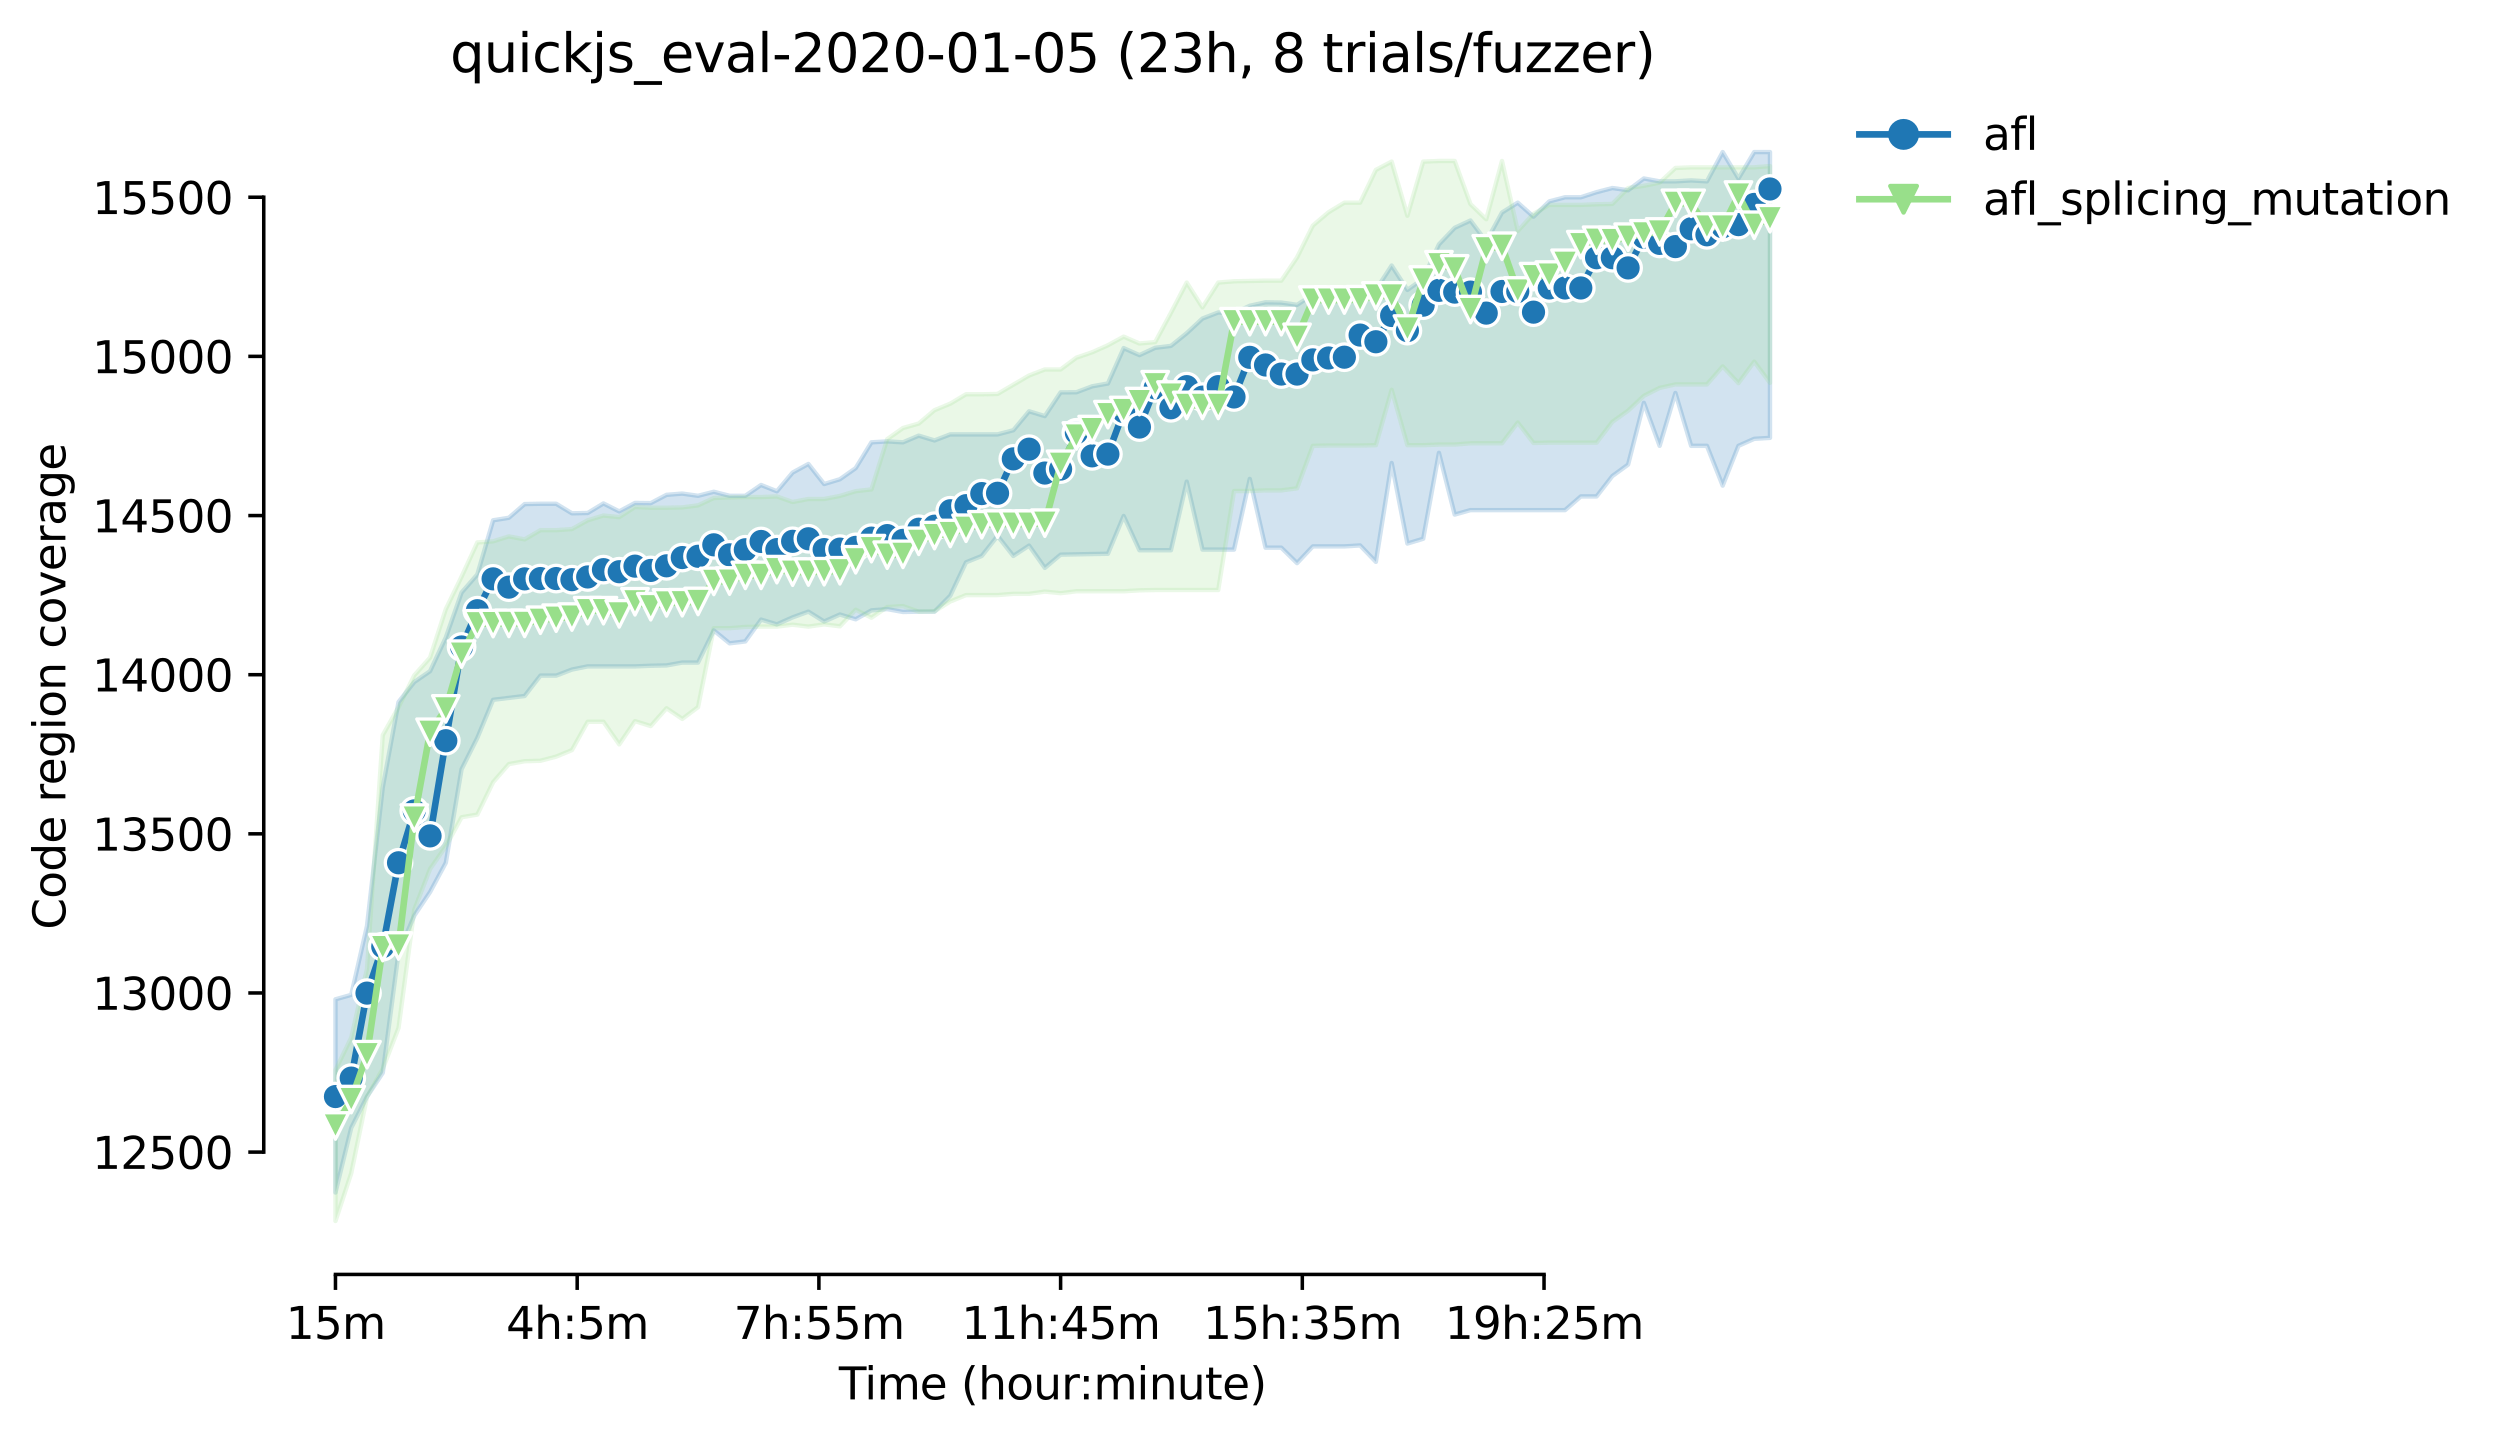 <?xml version="1.0" encoding="utf-8" standalone="no"?>
<!DOCTYPE svg PUBLIC "-//W3C//DTD SVG 1.1//EN"
  "http://www.w3.org/Graphics/SVG/1.1/DTD/svg11.dtd">
<svg height="325.986pt" version="1.1" viewBox="0 0 565.795 325.986" width="565.795pt" xmlns="http://www.w3.org/2000/svg" xmlns:xlink="http://www.w3.org/1999/xlink">
 <defs>
  <style type="text/css">*{stroke-linecap:butt;stroke-linejoin:round;}</style>
 </defs>
 <g id="figure_1">
  <g id="patch_1">
   <path d="M 0 325.986 
L 565.795 325.986 
L 565.795 0 
L 0 0 
z
" style="fill:#ffffff;"/>
  </g>
  <g id="axes_1">
   <g id="patch_2">
    <path d="M 59.691 288.43 
L 416.811 288.43 
L 416.811 22.318 
L 59.691 22.318 
z
" style="fill:#ffffff;"/>
   </g>
   <g id="PolyCollection_1">
    <defs>
     <path d="M 75.923 -99.823 
L 75.923 -56.099 
L 79.491 -70.722 
L 83.059 -77.781 
L 86.626 -83.183 
L 90.194 -110.339 
L 93.762 -118.767 
L 97.329 -124.097 
L 100.897 -130.724 
L 104.464 -151.902 
L 108.032 -158.997 
L 111.6 -167.605 
L 115.167 -168.037 
L 118.735 -168.469 
L 122.303 -173.079 
L 125.87 -173.079 
L 129.438 -174.448 
L 133.005 -175.168 
L 136.573 -175.168 
L 140.141 -175.168 
L 143.708 -175.168 
L 147.276 -175.312 
L 150.844 -175.384 
L 154.411 -176.033 
L 157.979 -176.033 
L 161.547 -183.308 
L 165.114 -180.391 
L 168.682 -180.823 
L 172.249 -185.757 
L 175.817 -184.677 
L 179.385 -186.261 
L 182.952 -187.558 
L 186.52 -185.325 
L 190.088 -186.91 
L 193.655 -185.829 
L 197.223 -187.846 
L 200.79 -188.134 
L 204.358 -187.486 
L 207.926 -187.558 
L 211.493 -187.558 
L 215.061 -191.159 
L 218.629 -198.723 
L 222.196 -200.163 
L 225.764 -204.701 
L 229.332 -200.163 
L 232.899 -202.504 
L 236.467 -197.46 
L 240.034 -200.452 
L 243.602 -200.524 
L 247.17 -200.596 
L 250.737 -200.657 
L 254.305 -209.203 
L 257.873 -201.46 
L 261.44 -201.46 
L 265.008 -201.459 
L 268.575 -216.983 
L 272.143 -201.604 
L 275.711 -201.604 
L 279.278 -201.604 
L 282.846 -217.595 
L 286.414 -202.036 
L 289.981 -202.036 
L 293.549 -198.543 
L 297.117 -202.324 
L 300.684 -202.324 
L 304.252 -202.324 
L 307.819 -202.541 
L 311.387 -198.831 
L 314.955 -221.197 
L 318.522 -202.973 
L 322.09 -204.053 
L 325.658 -223.502 
L 329.225 -209.528 
L 332.793 -210.536 
L 336.361 -210.536 
L 339.928 -210.536 
L 343.496 -210.536 
L 347.063 -210.536 
L 350.631 -210.536 
L 354.199 -210.536 
L 357.766 -213.633 
L 361.334 -213.633 
L 364.902 -218.244 
L 368.469 -220.837 
L 372.037 -234.811 
L 375.604 -225.087 
L 379.172 -237.044 
L 382.74 -225.087 
L 386.307 -225.087 
L 389.875 -216.083 
L 393.443 -225.087 
L 397.01 -226.671 
L 400.578 -226.887 
L 400.578 -291.572 
L 400.578 -291.572 
L 397.01 -291.572 
L 393.443 -285.594 
L 389.875 -291.572 
L 386.307 -284.945 
L 382.74 -285.161 
L 379.172 -284.945 
L 375.604 -284.945 
L 372.037 -285.594 
L 368.469 -282.928 
L 364.902 -283.433 
L 361.334 -282.496 
L 357.766 -281.344 
L 354.199 -281.344 
L 350.631 -280.407 
L 347.063 -276.95 
L 343.496 -280.119 
L 339.928 -277.886 
L 336.361 -271.331 
L 332.793 -276.085 
L 329.225 -274.429 
L 325.658 -270.683 
L 322.09 -262.903 
L 318.522 -260.382 
L 314.955 -265.893 
L 311.387 -260.382 
L 307.819 -260.382 
L 304.252 -259.063 
L 300.684 -259.878 
L 297.117 -259.302 
L 293.549 -256.997 
L 289.981 -257.507 
L 286.414 -257.573 
L 282.846 -256.781 
L 279.278 -255.124 
L 275.711 -255.268 
L 272.143 -253.899 
L 268.575 -250.586 
L 265.008 -247.705 
L 261.44 -247.272 
L 257.873 -245.616 
L 254.305 -247.2 
L 250.737 -239.197 
L 247.17 -238.557 
L 243.602 -237.211 
L 240.034 -237.188 
L 236.467 -231.822 
L 232.899 -232.902 
L 229.332 -228.616 
L 225.764 -227.68 
L 222.196 -227.68 
L 218.629 -227.68 
L 215.061 -227.68 
L 211.493 -226.311 
L 207.926 -227.392 
L 204.358 -225.879 
L 200.79 -226.095 
L 197.223 -225.879 
L 193.655 -220.044 
L 190.088 -217.523 
L 186.52 -216.443 
L 182.952 -220.981 
L 179.385 -219.036 
L 175.817 -214.801 
L 172.249 -216.227 
L 168.682 -213.783 
L 165.114 -213.778 
L 161.547 -214.694 
L 157.979 -213.778 
L 154.411 -214.282 
L 150.844 -213.994 
L 147.276 -212.121 
L 143.708 -212.162 
L 140.141 -210.248 
L 136.573 -212.049 
L 133.005 -209.888 
L 129.438 -209.816 
L 125.87 -211.977 
L 122.303 -211.977 
L 118.735 -211.905 
L 115.167 -208.807 
L 111.6 -208.231 
L 108.032 -195.986 
L 104.464 -191.88 
L 100.897 -181.723 
L 97.329 -174.088 
L 93.762 -171.639 
L 90.194 -167.101 
L 86.626 -147.796 
L 83.059 -116.426 
L 79.491 -100.831 
L 75.923 -99.823 
z
" id="mcff666d584" style="stroke:#1f77b4;stroke-opacity:0.2;"/>
    </defs>
    <g clip-path="url(#p04a297b994)">
     <use style="fill:#1f77b4;fill-opacity:0.2;stroke:#1f77b4;stroke-opacity:0.2;" x="0" xlink:href="#mcff666d584" y="325.986"/>
    </g>
   </g>
   <g id="PolyCollection_2">
    <defs>
     <path d="M 75.923 -83.803 
L 75.923 -49.652 
L 79.491 -60.457 
L 83.059 -77.742 
L 86.626 -84.084 
L 90.194 -93.34 
L 93.762 -120.1 
L 97.329 -129.32 
L 100.897 -134.434 
L 104.464 -141.025 
L 108.032 -141.637 
L 111.6 -148.961 
L 115.167 -153.063 
L 118.735 -153.703 
L 122.303 -153.811 
L 125.87 -154.747 
L 129.438 -156.224 
L 133.005 -162.635 
L 136.573 -162.635 
L 140.141 -157.52 
L 143.708 -162.779 
L 147.276 -161.662 
L 150.844 -165.696 
L 154.411 -163.283 
L 157.979 -165.948 
L 161.547 -183.812 
L 165.114 -183.812 
L 168.682 -184.1 
L 172.249 -184.172 
L 175.817 -184.172 
L 179.385 -184.604 
L 182.952 -184.172 
L 186.52 -184.677 
L 190.088 -184.244 
L 193.655 -187.99 
L 197.223 -186.189 
L 200.79 -188.602 
L 204.358 -188.818 
L 207.926 -187.558 
L 211.493 -187.63 
L 215.061 -189.863 
L 218.629 -191.303 
L 222.196 -191.303 
L 225.764 -191.303 
L 229.332 -191.592 
L 232.899 -191.592 
L 236.467 -192.096 
L 240.034 -191.736 
L 243.602 -192.168 
L 247.17 -192.168 
L 250.737 -192.168 
L 254.305 -192.168 
L 257.873 -192.384 
L 261.44 -192.456 
L 265.008 -192.456 
L 268.575 -192.456 
L 272.143 -192.456 
L 275.711 -192.456 
L 279.278 -214.858 
L 282.846 -214.858 
L 286.414 -215.002 
L 289.981 -215.002 
L 293.549 -215.47 
L 297.117 -225.087 
L 300.684 -225.159 
L 304.252 -225.159 
L 307.819 -225.159 
L 311.387 -225.231 
L 314.955 -237.764 
L 318.522 -225.231 
L 322.09 -225.231 
L 325.658 -225.375 
L 329.225 -225.375 
L 332.793 -225.663 
L 336.361 -225.663 
L 339.928 -225.663 
L 343.496 -230.345 
L 347.063 -225.735 
L 350.631 -225.807 
L 354.199 -225.807 
L 357.766 -225.807 
L 361.334 -225.807 
L 364.902 -230.512 
L 368.469 -233.046 
L 372.037 -236.396 
L 375.604 -238.196 
L 379.172 -238.989 
L 382.74 -238.989 
L 386.307 -238.989 
L 389.875 -243.059 
L 393.443 -239.277 
L 397.01 -244.139 
L 400.578 -239.349 
L 400.578 -288.403 
L 400.578 -288.403 
L 397.01 -288.115 
L 393.443 -288.115 
L 389.875 -288.115 
L 386.307 -288.115 
L 382.74 -288.115 
L 379.172 -287.971 
L 375.604 -284.657 
L 372.037 -283.937 
L 368.469 -283.433 
L 364.902 -279.831 
L 361.334 -279.759 
L 357.766 -279.615 
L 354.199 -279.615 
L 350.631 -279.615 
L 347.063 -277.598 
L 343.496 -273.708 
L 339.928 -289.555 
L 336.361 -276.373 
L 332.793 -279.795 
L 329.225 -289.555 
L 325.658 -289.555 
L 322.09 -289.411 
L 318.522 -277.166 
L 314.955 -289.411 
L 311.387 -287.538 
L 307.819 -280.119 
L 304.252 -280.119 
L 300.684 -277.958 
L 297.117 -274.933 
L 293.549 -267.73 
L 289.981 -262.471 
L 286.414 -262.471 
L 282.846 -262.399 
L 279.278 -262.327 
L 275.711 -262.039 
L 272.143 -256.421 
L 268.575 -262.039 
L 265.008 -255.196 
L 261.44 -248.569 
L 257.873 -248.254 
L 254.305 -249.794 
L 250.737 -247.849 
L 247.17 -246.264 
L 243.602 -245.039 
L 240.034 -242.374 
L 236.467 -242.374 
L 232.899 -241.006 
L 229.332 -238.917 
L 225.764 -236.828 
L 222.196 -236.756 
L 218.629 -236.756 
L 215.061 -234.631 
L 211.493 -233.154 
L 207.926 -230.129 
L 204.358 -229.12 
L 200.79 -226.599 
L 197.223 -215.218 
L 193.655 -214.822 
L 190.088 -213.742 
L 186.52 -213.057 
L 182.952 -213.057 
L 179.385 -212.373 
L 175.817 -213.633 
L 172.249 -213.489 
L 168.682 -213.489 
L 165.114 -213.417 
L 161.547 -213.273 
L 157.979 -211.617 
L 154.411 -211.148 
L 150.844 -211.076 
L 147.276 -211.076 
L 143.708 -211.256 
L 140.141 -208.951 
L 136.573 -209.312 
L 133.005 -208.231 
L 129.438 -206.25 
L 125.87 -205.998 
L 122.303 -205.998 
L 118.735 -203.909 
L 115.167 -204.593 
L 111.6 -203.477 
L 108.032 -203.225 
L 104.464 -195.481 
L 100.897 -188.134 
L 97.329 -177.149 
L 93.762 -173.151 
L 90.194 -165.948 
L 86.626 -159.62 
L 83.059 -106.702 
L 79.491 -91.143 
L 75.923 -83.803 
z
" id="m39ee5ed264" style="stroke:#98df8a;stroke-opacity:0.2;"/>
    </defs>
    <g clip-path="url(#p04a297b994)">
     <use style="fill:#98df8a;fill-opacity:0.2;stroke:#98df8a;stroke-opacity:0.2;" x="0" xlink:href="#m39ee5ed264" y="325.986"/>
    </g>
   </g>
   <g id="matplotlib.axis_1">
    <g id="xtick_1">
     <g id="line2d_1">
      <defs>
       <path d="M 0 0 
L 0 3.5 
" id="m6934ae8f60" style="stroke:#000000;stroke-width:0.8;"/>
      </defs>
      <g>
       <use style="stroke:#000000;stroke-width:0.8;" x="75.923" xlink:href="#m6934ae8f60" y="288.43"/>
      </g>
     </g>
     <g id="text_1">
      <!-- 15m -->
      <g transform="translate(64.691 303.029)scale(0.1 -0.1)">
       <defs>
        <path d="M 794 531 
L 1825 531 
L 1825 4091 
L 703 3866 
L 703 4441 
L 1819 4666 
L 2450 4666 
L 2450 531 
L 3481 531 
L 3481 0 
L 794 0 
L 794 531 
z
" id="DejaVuSans-31" transform="scale(0.016)"/>
        <path d="M 691 4666 
L 3169 4666 
L 3169 4134 
L 1269 4134 
L 1269 2991 
Q 1406 3038 1543 3061 
Q 1681 3084 1819 3084 
Q 2600 3084 3056 2656 
Q 3513 2228 3513 1497 
Q 3513 744 3044 326 
Q 2575 -91 1722 -91 
Q 1428 -91 1123 -41 
Q 819 9 494 109 
L 494 744 
Q 775 591 1075 516 
Q 1375 441 1709 441 
Q 2250 441 2565 725 
Q 2881 1009 2881 1497 
Q 2881 1984 2565 2268 
Q 2250 2553 1709 2553 
Q 1456 2553 1204 2497 
Q 953 2441 691 2322 
L 691 4666 
z
" id="DejaVuSans-35" transform="scale(0.016)"/>
        <path d="M 3328 2828 
Q 3544 3216 3844 3400 
Q 4144 3584 4550 3584 
Q 5097 3584 5394 3201 
Q 5691 2819 5691 2113 
L 5691 0 
L 5113 0 
L 5113 2094 
Q 5113 2597 4934 2840 
Q 4756 3084 4391 3084 
Q 3944 3084 3684 2787 
Q 3425 2491 3425 1978 
L 3425 0 
L 2847 0 
L 2847 2094 
Q 2847 2600 2669 2842 
Q 2491 3084 2119 3084 
Q 1678 3084 1418 2786 
Q 1159 2488 1159 1978 
L 1159 0 
L 581 0 
L 581 3500 
L 1159 3500 
L 1159 2956 
Q 1356 3278 1631 3431 
Q 1906 3584 2284 3584 
Q 2666 3584 2933 3390 
Q 3200 3197 3328 2828 
z
" id="DejaVuSans-6d" transform="scale(0.016)"/>
       </defs>
       <use xlink:href="#DejaVuSans-31"/>
       <use x="63.623" xlink:href="#DejaVuSans-35"/>
       <use x="127.246" xlink:href="#DejaVuSans-6d"/>
      </g>
     </g>
    </g>
    <g id="xtick_2">
     <g id="line2d_2">
      <g>
       <use style="stroke:#000000;stroke-width:0.8;" x="130.627" xlink:href="#m6934ae8f60" y="288.43"/>
      </g>
     </g>
     <g id="text_2">
      <!-- 4h:5m -->
      <g transform="translate(114.541 303.029)scale(0.1 -0.1)">
       <defs>
        <path d="M 2419 4116 
L 825 1625 
L 2419 1625 
L 2419 4116 
z
M 2253 4666 
L 3047 4666 
L 3047 1625 
L 3713 1625 
L 3713 1100 
L 3047 1100 
L 3047 0 
L 2419 0 
L 2419 1100 
L 313 1100 
L 313 1709 
L 2253 4666 
z
" id="DejaVuSans-34" transform="scale(0.016)"/>
        <path d="M 3513 2113 
L 3513 0 
L 2938 0 
L 2938 2094 
Q 2938 2591 2744 2837 
Q 2550 3084 2163 3084 
Q 1697 3084 1428 2787 
Q 1159 2491 1159 1978 
L 1159 0 
L 581 0 
L 581 4863 
L 1159 4863 
L 1159 2956 
Q 1366 3272 1645 3428 
Q 1925 3584 2291 3584 
Q 2894 3584 3203 3211 
Q 3513 2838 3513 2113 
z
" id="DejaVuSans-68" transform="scale(0.016)"/>
        <path d="M 750 794 
L 1409 794 
L 1409 0 
L 750 0 
L 750 794 
z
M 750 3309 
L 1409 3309 
L 1409 2516 
L 750 2516 
L 750 3309 
z
" id="DejaVuSans-3a" transform="scale(0.016)"/>
       </defs>
       <use xlink:href="#DejaVuSans-34"/>
       <use x="63.623" xlink:href="#DejaVuSans-68"/>
       <use x="127.002" xlink:href="#DejaVuSans-3a"/>
       <use x="160.693" xlink:href="#DejaVuSans-35"/>
       <use x="224.316" xlink:href="#DejaVuSans-6d"/>
      </g>
     </g>
    </g>
    <g id="xtick_3">
     <g id="line2d_3">
      <g>
       <use style="stroke:#000000;stroke-width:0.8;" x="185.331" xlink:href="#m6934ae8f60" y="288.43"/>
      </g>
     </g>
     <g id="text_3">
      <!-- 7h:55m -->
      <g transform="translate(166.064 303.029)scale(0.1 -0.1)">
       <defs>
        <path d="M 525 4666 
L 3525 4666 
L 3525 4397 
L 1831 0 
L 1172 0 
L 2766 4134 
L 525 4134 
L 525 4666 
z
" id="DejaVuSans-37" transform="scale(0.016)"/>
       </defs>
       <use xlink:href="#DejaVuSans-37"/>
       <use x="63.623" xlink:href="#DejaVuSans-68"/>
       <use x="127.002" xlink:href="#DejaVuSans-3a"/>
       <use x="160.693" xlink:href="#DejaVuSans-35"/>
       <use x="224.316" xlink:href="#DejaVuSans-35"/>
       <use x="287.939" xlink:href="#DejaVuSans-6d"/>
      </g>
     </g>
    </g>
    <g id="xtick_4">
     <g id="line2d_4">
      <g>
       <use style="stroke:#000000;stroke-width:0.8;" x="240.034" xlink:href="#m6934ae8f60" y="288.43"/>
      </g>
     </g>
     <g id="text_4">
      <!-- 11h:45m -->
      <g transform="translate(217.586 303.029)scale(0.1 -0.1)">
       <use xlink:href="#DejaVuSans-31"/>
       <use x="63.623" xlink:href="#DejaVuSans-31"/>
       <use x="127.246" xlink:href="#DejaVuSans-68"/>
       <use x="190.625" xlink:href="#DejaVuSans-3a"/>
       <use x="224.316" xlink:href="#DejaVuSans-34"/>
       <use x="287.939" xlink:href="#DejaVuSans-35"/>
       <use x="351.562" xlink:href="#DejaVuSans-6d"/>
      </g>
     </g>
    </g>
    <g id="xtick_5">
     <g id="line2d_5">
      <g>
       <use style="stroke:#000000;stroke-width:0.8;" x="294.738" xlink:href="#m6934ae8f60" y="288.43"/>
      </g>
     </g>
     <g id="text_5">
      <!-- 15h:35m -->
      <g transform="translate(272.29 303.029)scale(0.1 -0.1)">
       <defs>
        <path d="M 2597 2516 
Q 3050 2419 3304 2112 
Q 3559 1806 3559 1356 
Q 3559 666 3084 287 
Q 2609 -91 1734 -91 
Q 1441 -91 1130 -33 
Q 819 25 488 141 
L 488 750 
Q 750 597 1062 519 
Q 1375 441 1716 441 
Q 2309 441 2620 675 
Q 2931 909 2931 1356 
Q 2931 1769 2642 2001 
Q 2353 2234 1838 2234 
L 1294 2234 
L 1294 2753 
L 1863 2753 
Q 2328 2753 2575 2939 
Q 2822 3125 2822 3475 
Q 2822 3834 2567 4026 
Q 2313 4219 1838 4219 
Q 1578 4219 1281 4162 
Q 984 4106 628 3988 
L 628 4550 
Q 988 4650 1302 4700 
Q 1616 4750 1894 4750 
Q 2613 4750 3031 4423 
Q 3450 4097 3450 3541 
Q 3450 3153 3228 2886 
Q 3006 2619 2597 2516 
z
" id="DejaVuSans-33" transform="scale(0.016)"/>
       </defs>
       <use xlink:href="#DejaVuSans-31"/>
       <use x="63.623" xlink:href="#DejaVuSans-35"/>
       <use x="127.246" xlink:href="#DejaVuSans-68"/>
       <use x="190.625" xlink:href="#DejaVuSans-3a"/>
       <use x="224.316" xlink:href="#DejaVuSans-33"/>
       <use x="287.939" xlink:href="#DejaVuSans-35"/>
       <use x="351.562" xlink:href="#DejaVuSans-6d"/>
      </g>
     </g>
    </g>
    <g id="xtick_6">
     <g id="line2d_6">
      <g>
       <use style="stroke:#000000;stroke-width:0.8;" x="349.442" xlink:href="#m6934ae8f60" y="288.43"/>
      </g>
     </g>
     <g id="text_6">
      <!-- 19h:25m -->
      <g transform="translate(326.993 303.029)scale(0.1 -0.1)">
       <defs>
        <path d="M 703 97 
L 703 672 
Q 941 559 1184 500 
Q 1428 441 1663 441 
Q 2288 441 2617 861 
Q 2947 1281 2994 2138 
Q 2813 1869 2534 1725 
Q 2256 1581 1919 1581 
Q 1219 1581 811 2004 
Q 403 2428 403 3163 
Q 403 3881 828 4315 
Q 1253 4750 1959 4750 
Q 2769 4750 3195 4129 
Q 3622 3509 3622 2328 
Q 3622 1225 3098 567 
Q 2575 -91 1691 -91 
Q 1453 -91 1209 -44 
Q 966 3 703 97 
z
M 1959 2075 
Q 2384 2075 2632 2365 
Q 2881 2656 2881 3163 
Q 2881 3666 2632 3958 
Q 2384 4250 1959 4250 
Q 1534 4250 1286 3958 
Q 1038 3666 1038 3163 
Q 1038 2656 1286 2365 
Q 1534 2075 1959 2075 
z
" id="DejaVuSans-39" transform="scale(0.016)"/>
        <path d="M 1228 531 
L 3431 531 
L 3431 0 
L 469 0 
L 469 531 
Q 828 903 1448 1529 
Q 2069 2156 2228 2338 
Q 2531 2678 2651 2914 
Q 2772 3150 2772 3378 
Q 2772 3750 2511 3984 
Q 2250 4219 1831 4219 
Q 1534 4219 1204 4116 
Q 875 4013 500 3803 
L 500 4441 
Q 881 4594 1212 4672 
Q 1544 4750 1819 4750 
Q 2544 4750 2975 4387 
Q 3406 4025 3406 3419 
Q 3406 3131 3298 2873 
Q 3191 2616 2906 2266 
Q 2828 2175 2409 1742 
Q 1991 1309 1228 531 
z
" id="DejaVuSans-32" transform="scale(0.016)"/>
       </defs>
       <use xlink:href="#DejaVuSans-31"/>
       <use x="63.623" xlink:href="#DejaVuSans-39"/>
       <use x="127.246" xlink:href="#DejaVuSans-68"/>
       <use x="190.625" xlink:href="#DejaVuSans-3a"/>
       <use x="224.316" xlink:href="#DejaVuSans-32"/>
       <use x="287.939" xlink:href="#DejaVuSans-35"/>
       <use x="351.562" xlink:href="#DejaVuSans-6d"/>
      </g>
     </g>
    </g>
    <g id="text_7">
     <!-- Time (hour:minute) -->
     <g transform="translate(189.844 316.707)scale(0.1 -0.1)">
      <defs>
       <path d="M -19 4666 
L 3928 4666 
L 3928 4134 
L 2272 4134 
L 2272 0 
L 1638 0 
L 1638 4134 
L -19 4134 
L -19 4666 
z
" id="DejaVuSans-54" transform="scale(0.016)"/>
       <path d="M 603 3500 
L 1178 3500 
L 1178 0 
L 603 0 
L 603 3500 
z
M 603 4863 
L 1178 4863 
L 1178 4134 
L 603 4134 
L 603 4863 
z
" id="DejaVuSans-69" transform="scale(0.016)"/>
       <path d="M 3597 1894 
L 3597 1613 
L 953 1613 
Q 991 1019 1311 708 
Q 1631 397 2203 397 
Q 2534 397 2845 478 
Q 3156 559 3463 722 
L 3463 178 
Q 3153 47 2828 -22 
Q 2503 -91 2169 -91 
Q 1331 -91 842 396 
Q 353 884 353 1716 
Q 353 2575 817 3079 
Q 1281 3584 2069 3584 
Q 2775 3584 3186 3129 
Q 3597 2675 3597 1894 
z
M 3022 2063 
Q 3016 2534 2758 2815 
Q 2500 3097 2075 3097 
Q 1594 3097 1305 2825 
Q 1016 2553 972 2059 
L 3022 2063 
z
" id="DejaVuSans-65" transform="scale(0.016)"/>
       <path id="DejaVuSans-20" transform="scale(0.016)"/>
       <path d="M 1984 4856 
Q 1566 4138 1362 3434 
Q 1159 2731 1159 2009 
Q 1159 1288 1364 580 
Q 1569 -128 1984 -844 
L 1484 -844 
Q 1016 -109 783 600 
Q 550 1309 550 2009 
Q 550 2706 781 3412 
Q 1013 4119 1484 4856 
L 1984 4856 
z
" id="DejaVuSans-28" transform="scale(0.016)"/>
       <path d="M 1959 3097 
Q 1497 3097 1228 2736 
Q 959 2375 959 1747 
Q 959 1119 1226 758 
Q 1494 397 1959 397 
Q 2419 397 2687 759 
Q 2956 1122 2956 1747 
Q 2956 2369 2687 2733 
Q 2419 3097 1959 3097 
z
M 1959 3584 
Q 2709 3584 3137 3096 
Q 3566 2609 3566 1747 
Q 3566 888 3137 398 
Q 2709 -91 1959 -91 
Q 1206 -91 779 398 
Q 353 888 353 1747 
Q 353 2609 779 3096 
Q 1206 3584 1959 3584 
z
" id="DejaVuSans-6f" transform="scale(0.016)"/>
       <path d="M 544 1381 
L 544 3500 
L 1119 3500 
L 1119 1403 
Q 1119 906 1312 657 
Q 1506 409 1894 409 
Q 2359 409 2629 706 
Q 2900 1003 2900 1516 
L 2900 3500 
L 3475 3500 
L 3475 0 
L 2900 0 
L 2900 538 
Q 2691 219 2414 64 
Q 2138 -91 1772 -91 
Q 1169 -91 856 284 
Q 544 659 544 1381 
z
M 1991 3584 
L 1991 3584 
z
" id="DejaVuSans-75" transform="scale(0.016)"/>
       <path d="M 2631 2963 
Q 2534 3019 2420 3045 
Q 2306 3072 2169 3072 
Q 1681 3072 1420 2755 
Q 1159 2438 1159 1844 
L 1159 0 
L 581 0 
L 581 3500 
L 1159 3500 
L 1159 2956 
Q 1341 3275 1631 3429 
Q 1922 3584 2338 3584 
Q 2397 3584 2469 3576 
Q 2541 3569 2628 3553 
L 2631 2963 
z
" id="DejaVuSans-72" transform="scale(0.016)"/>
       <path d="M 3513 2113 
L 3513 0 
L 2938 0 
L 2938 2094 
Q 2938 2591 2744 2837 
Q 2550 3084 2163 3084 
Q 1697 3084 1428 2787 
Q 1159 2491 1159 1978 
L 1159 0 
L 581 0 
L 581 3500 
L 1159 3500 
L 1159 2956 
Q 1366 3272 1645 3428 
Q 1925 3584 2291 3584 
Q 2894 3584 3203 3211 
Q 3513 2838 3513 2113 
z
" id="DejaVuSans-6e" transform="scale(0.016)"/>
       <path d="M 1172 4494 
L 1172 3500 
L 2356 3500 
L 2356 3053 
L 1172 3053 
L 1172 1153 
Q 1172 725 1289 603 
Q 1406 481 1766 481 
L 2356 481 
L 2356 0 
L 1766 0 
Q 1100 0 847 248 
Q 594 497 594 1153 
L 594 3053 
L 172 3053 
L 172 3500 
L 594 3500 
L 594 4494 
L 1172 4494 
z
" id="DejaVuSans-74" transform="scale(0.016)"/>
       <path d="M 513 4856 
L 1013 4856 
Q 1481 4119 1714 3412 
Q 1947 2706 1947 2009 
Q 1947 1309 1714 600 
Q 1481 -109 1013 -844 
L 513 -844 
Q 928 -128 1133 580 
Q 1338 1288 1338 2009 
Q 1338 2731 1133 3434 
Q 928 4138 513 4856 
z
" id="DejaVuSans-29" transform="scale(0.016)"/>
      </defs>
      <use xlink:href="#DejaVuSans-54"/>
      <use x="57.959" xlink:href="#DejaVuSans-69"/>
      <use x="85.742" xlink:href="#DejaVuSans-6d"/>
      <use x="183.154" xlink:href="#DejaVuSans-65"/>
      <use x="244.678" xlink:href="#DejaVuSans-20"/>
      <use x="276.465" xlink:href="#DejaVuSans-28"/>
      <use x="315.479" xlink:href="#DejaVuSans-68"/>
      <use x="378.857" xlink:href="#DejaVuSans-6f"/>
      <use x="440.039" xlink:href="#DejaVuSans-75"/>
      <use x="503.418" xlink:href="#DejaVuSans-72"/>
      <use x="542.781" xlink:href="#DejaVuSans-3a"/>
      <use x="576.473" xlink:href="#DejaVuSans-6d"/>
      <use x="673.885" xlink:href="#DejaVuSans-69"/>
      <use x="701.668" xlink:href="#DejaVuSans-6e"/>
      <use x="765.047" xlink:href="#DejaVuSans-75"/>
      <use x="828.426" xlink:href="#DejaVuSans-74"/>
      <use x="867.635" xlink:href="#DejaVuSans-65"/>
      <use x="929.158" xlink:href="#DejaVuSans-29"/>
     </g>
    </g>
   </g>
   <g id="matplotlib.axis_2">
    <g id="ytick_1">
     <g id="line2d_7">
      <defs>
       <path d="M 0 0 
L -3.5 0 
" id="mf69938195c" style="stroke:#000000;stroke-width:0.8;"/>
      </defs>
      <g>
       <use style="stroke:#000000;stroke-width:0.8;" x="59.691" xlink:href="#mf69938195c" y="260.739"/>
      </g>
     </g>
     <g id="text_8">
      <!-- 12500 -->
      <g transform="translate(20.878 264.538)scale(0.1 -0.1)">
       <defs>
        <path d="M 2034 4250 
Q 1547 4250 1301 3770 
Q 1056 3291 1056 2328 
Q 1056 1369 1301 889 
Q 1547 409 2034 409 
Q 2525 409 2770 889 
Q 3016 1369 3016 2328 
Q 3016 3291 2770 3770 
Q 2525 4250 2034 4250 
z
M 2034 4750 
Q 2819 4750 3233 4129 
Q 3647 3509 3647 2328 
Q 3647 1150 3233 529 
Q 2819 -91 2034 -91 
Q 1250 -91 836 529 
Q 422 1150 422 2328 
Q 422 3509 836 4129 
Q 1250 4750 2034 4750 
z
" id="DejaVuSans-30" transform="scale(0.016)"/>
       </defs>
       <use xlink:href="#DejaVuSans-31"/>
       <use x="63.623" xlink:href="#DejaVuSans-32"/>
       <use x="127.246" xlink:href="#DejaVuSans-35"/>
       <use x="190.869" xlink:href="#DejaVuSans-30"/>
       <use x="254.492" xlink:href="#DejaVuSans-30"/>
      </g>
     </g>
    </g>
    <g id="ytick_2">
     <g id="line2d_8">
      <g>
       <use style="stroke:#000000;stroke-width:0.8;" x="59.691" xlink:href="#mf69938195c" y="224.723"/>
      </g>
     </g>
     <g id="text_9">
      <!-- 13000 -->
      <g transform="translate(20.878 228.522)scale(0.1 -0.1)">
       <use xlink:href="#DejaVuSans-31"/>
       <use x="63.623" xlink:href="#DejaVuSans-33"/>
       <use x="127.246" xlink:href="#DejaVuSans-30"/>
       <use x="190.869" xlink:href="#DejaVuSans-30"/>
       <use x="254.492" xlink:href="#DejaVuSans-30"/>
      </g>
     </g>
    </g>
    <g id="ytick_3">
     <g id="line2d_9">
      <g>
       <use style="stroke:#000000;stroke-width:0.8;" x="59.691" xlink:href="#mf69938195c" y="188.707"/>
      </g>
     </g>
     <g id="text_10">
      <!-- 13500 -->
      <g transform="translate(20.878 192.506)scale(0.1 -0.1)">
       <use xlink:href="#DejaVuSans-31"/>
       <use x="63.623" xlink:href="#DejaVuSans-33"/>
       <use x="127.246" xlink:href="#DejaVuSans-35"/>
       <use x="190.869" xlink:href="#DejaVuSans-30"/>
       <use x="254.492" xlink:href="#DejaVuSans-30"/>
      </g>
     </g>
    </g>
    <g id="ytick_4">
     <g id="line2d_10">
      <g>
       <use style="stroke:#000000;stroke-width:0.8;" x="59.691" xlink:href="#mf69938195c" y="152.691"/>
      </g>
     </g>
     <g id="text_11">
      <!-- 14000 -->
      <g transform="translate(20.878 156.49)scale(0.1 -0.1)">
       <use xlink:href="#DejaVuSans-31"/>
       <use x="63.623" xlink:href="#DejaVuSans-34"/>
       <use x="127.246" xlink:href="#DejaVuSans-30"/>
       <use x="190.869" xlink:href="#DejaVuSans-30"/>
       <use x="254.492" xlink:href="#DejaVuSans-30"/>
      </g>
     </g>
    </g>
    <g id="ytick_5">
     <g id="line2d_11">
      <g>
       <use style="stroke:#000000;stroke-width:0.8;" x="59.691" xlink:href="#mf69938195c" y="116.675"/>
      </g>
     </g>
     <g id="text_12">
      <!-- 14500 -->
      <g transform="translate(20.878 120.474)scale(0.1 -0.1)">
       <use xlink:href="#DejaVuSans-31"/>
       <use x="63.623" xlink:href="#DejaVuSans-34"/>
       <use x="127.246" xlink:href="#DejaVuSans-35"/>
       <use x="190.869" xlink:href="#DejaVuSans-30"/>
       <use x="254.492" xlink:href="#DejaVuSans-30"/>
      </g>
     </g>
    </g>
    <g id="ytick_6">
     <g id="line2d_12">
      <g>
       <use style="stroke:#000000;stroke-width:0.8;" x="59.691" xlink:href="#mf69938195c" y="80.659"/>
      </g>
     </g>
     <g id="text_13">
      <!-- 15000 -->
      <g transform="translate(20.878 84.458)scale(0.1 -0.1)">
       <use xlink:href="#DejaVuSans-31"/>
       <use x="63.623" xlink:href="#DejaVuSans-35"/>
       <use x="127.246" xlink:href="#DejaVuSans-30"/>
       <use x="190.869" xlink:href="#DejaVuSans-30"/>
       <use x="254.492" xlink:href="#DejaVuSans-30"/>
      </g>
     </g>
    </g>
    <g id="ytick_7">
     <g id="line2d_13">
      <g>
       <use style="stroke:#000000;stroke-width:0.8;" x="59.691" xlink:href="#mf69938195c" y="44.643"/>
      </g>
     </g>
     <g id="text_14">
      <!-- 15500 -->
      <g transform="translate(20.878 48.442)scale(0.1 -0.1)">
       <use xlink:href="#DejaVuSans-31"/>
       <use x="63.623" xlink:href="#DejaVuSans-35"/>
       <use x="127.246" xlink:href="#DejaVuSans-35"/>
       <use x="190.869" xlink:href="#DejaVuSans-30"/>
       <use x="254.492" xlink:href="#DejaVuSans-30"/>
      </g>
     </g>
    </g>
    <g id="text_15">
     <!-- Code region coverage -->
     <g transform="translate(14.798 210.38)rotate(-90)scale(0.1 -0.1)">
      <defs>
       <path d="M 4122 4306 
L 4122 3641 
Q 3803 3938 3442 4084 
Q 3081 4231 2675 4231 
Q 1875 4231 1450 3742 
Q 1025 3253 1025 2328 
Q 1025 1406 1450 917 
Q 1875 428 2675 428 
Q 3081 428 3442 575 
Q 3803 722 4122 1019 
L 4122 359 
Q 3791 134 3420 21 
Q 3050 -91 2638 -91 
Q 1578 -91 968 557 
Q 359 1206 359 2328 
Q 359 3453 968 4101 
Q 1578 4750 2638 4750 
Q 3056 4750 3426 4639 
Q 3797 4528 4122 4306 
z
" id="DejaVuSans-43" transform="scale(0.016)"/>
       <path d="M 2906 2969 
L 2906 4863 
L 3481 4863 
L 3481 0 
L 2906 0 
L 2906 525 
Q 2725 213 2448 61 
Q 2172 -91 1784 -91 
Q 1150 -91 751 415 
Q 353 922 353 1747 
Q 353 2572 751 3078 
Q 1150 3584 1784 3584 
Q 2172 3584 2448 3432 
Q 2725 3281 2906 2969 
z
M 947 1747 
Q 947 1113 1208 752 
Q 1469 391 1925 391 
Q 2381 391 2643 752 
Q 2906 1113 2906 1747 
Q 2906 2381 2643 2742 
Q 2381 3103 1925 3103 
Q 1469 3103 1208 2742 
Q 947 2381 947 1747 
z
" id="DejaVuSans-64" transform="scale(0.016)"/>
       <path d="M 2906 1791 
Q 2906 2416 2648 2759 
Q 2391 3103 1925 3103 
Q 1463 3103 1205 2759 
Q 947 2416 947 1791 
Q 947 1169 1205 825 
Q 1463 481 1925 481 
Q 2391 481 2648 825 
Q 2906 1169 2906 1791 
z
M 3481 434 
Q 3481 -459 3084 -895 
Q 2688 -1331 1869 -1331 
Q 1566 -1331 1297 -1286 
Q 1028 -1241 775 -1147 
L 775 -588 
Q 1028 -725 1275 -790 
Q 1522 -856 1778 -856 
Q 2344 -856 2625 -561 
Q 2906 -266 2906 331 
L 2906 616 
Q 2728 306 2450 153 
Q 2172 0 1784 0 
Q 1141 0 747 490 
Q 353 981 353 1791 
Q 353 2603 747 3093 
Q 1141 3584 1784 3584 
Q 2172 3584 2450 3431 
Q 2728 3278 2906 2969 
L 2906 3500 
L 3481 3500 
L 3481 434 
z
" id="DejaVuSans-67" transform="scale(0.016)"/>
       <path d="M 3122 3366 
L 3122 2828 
Q 2878 2963 2633 3030 
Q 2388 3097 2138 3097 
Q 1578 3097 1268 2742 
Q 959 2388 959 1747 
Q 959 1106 1268 751 
Q 1578 397 2138 397 
Q 2388 397 2633 464 
Q 2878 531 3122 666 
L 3122 134 
Q 2881 22 2623 -34 
Q 2366 -91 2075 -91 
Q 1284 -91 818 406 
Q 353 903 353 1747 
Q 353 2603 823 3093 
Q 1294 3584 2113 3584 
Q 2378 3584 2631 3529 
Q 2884 3475 3122 3366 
z
" id="DejaVuSans-63" transform="scale(0.016)"/>
       <path d="M 191 3500 
L 800 3500 
L 1894 563 
L 2988 3500 
L 3597 3500 
L 2284 0 
L 1503 0 
L 191 3500 
z
" id="DejaVuSans-76" transform="scale(0.016)"/>
       <path d="M 2194 1759 
Q 1497 1759 1228 1600 
Q 959 1441 959 1056 
Q 959 750 1161 570 
Q 1363 391 1709 391 
Q 2188 391 2477 730 
Q 2766 1069 2766 1631 
L 2766 1759 
L 2194 1759 
z
M 3341 1997 
L 3341 0 
L 2766 0 
L 2766 531 
Q 2569 213 2275 61 
Q 1981 -91 1556 -91 
Q 1019 -91 701 211 
Q 384 513 384 1019 
Q 384 1609 779 1909 
Q 1175 2209 1959 2209 
L 2766 2209 
L 2766 2266 
Q 2766 2663 2505 2880 
Q 2244 3097 1772 3097 
Q 1472 3097 1187 3025 
Q 903 2953 641 2809 
L 641 3341 
Q 956 3463 1253 3523 
Q 1550 3584 1831 3584 
Q 2591 3584 2966 3190 
Q 3341 2797 3341 1997 
z
" id="DejaVuSans-61" transform="scale(0.016)"/>
      </defs>
      <use xlink:href="#DejaVuSans-43"/>
      <use x="69.824" xlink:href="#DejaVuSans-6f"/>
      <use x="131.006" xlink:href="#DejaVuSans-64"/>
      <use x="194.482" xlink:href="#DejaVuSans-65"/>
      <use x="256.006" xlink:href="#DejaVuSans-20"/>
      <use x="287.793" xlink:href="#DejaVuSans-72"/>
      <use x="326.656" xlink:href="#DejaVuSans-65"/>
      <use x="388.18" xlink:href="#DejaVuSans-67"/>
      <use x="451.656" xlink:href="#DejaVuSans-69"/>
      <use x="479.439" xlink:href="#DejaVuSans-6f"/>
      <use x="540.621" xlink:href="#DejaVuSans-6e"/>
      <use x="604" xlink:href="#DejaVuSans-20"/>
      <use x="635.787" xlink:href="#DejaVuSans-63"/>
      <use x="690.768" xlink:href="#DejaVuSans-6f"/>
      <use x="751.949" xlink:href="#DejaVuSans-76"/>
      <use x="811.129" xlink:href="#DejaVuSans-65"/>
      <use x="872.652" xlink:href="#DejaVuSans-72"/>
      <use x="913.766" xlink:href="#DejaVuSans-61"/>
      <use x="975.045" xlink:href="#DejaVuSans-67"/>
      <use x="1038.521" xlink:href="#DejaVuSans-65"/>
     </g>
    </g>
   </g>
   <g id="line2d_14">
    <path clip-path="url(#p04a297b994)" d="M 75.923 248.17 
L 79.491 243.992 
L 83.059 224.759 
L 86.626 214.242 
L 90.194 195.262 
L 93.762 183.521 
L 97.329 189.175 
L 100.897 167.638 
L 104.464 146.424 
L 108.032 138.212 
L 111.6 131.009 
L 115.167 132.882 
L 118.735 131.009 
L 122.303 130.937 
L 125.87 130.937 
L 129.438 131.189 
L 133.005 130.577 
L 136.573 128.92 
L 140.141 129.389 
L 143.708 128.128 
L 147.276 129.1 
L 150.844 128.056 
L 154.411 126.183 
L 157.979 125.895 
L 161.547 123.302 
L 165.114 125.571 
L 168.682 124.418 
L 172.249 122.545 
L 175.817 124.382 
L 179.385 122.509 
L 182.952 121.933 
L 186.52 124.382 
L 190.088 124.274 
L 193.655 123.878 
L 197.223 121.789 
L 200.79 121.213 
L 204.358 122.293 
L 207.926 119.772 
L 211.493 119.088 
L 215.061 115.594 
L 218.629 114.442 
L 222.196 111.705 
L 225.764 111.633 
L 229.332 103.853 
L 232.899 101.656 
L 236.467 107.059 
L 240.034 106.158 
L 243.602 97.946 
L 247.17 103.169 
L 250.737 102.773 
L 254.305 93.156 
L 257.873 96.65 
L 261.44 87.79 
L 265.008 92.292 
L 268.575 87.502 
L 272.143 89.879 
L 275.711 87.502 
L 279.278 89.843 
L 282.846 80.875 
L 286.414 82.604 
L 289.981 84.657 
L 293.549 84.657 
L 297.117 81.451 
L 300.684 81.019 
L 304.252 80.839 
L 307.819 75.833 
L 311.387 77.345 
L 314.955 71.403 
L 318.522 74.824 
L 322.09 69.062 
L 325.658 65.712 
L 329.225 66.108 
L 332.793 66.108 
L 336.361 70.862 
L 339.928 65.964 
L 343.496 65.964 
L 347.063 70.646 
L 350.631 65.172 
L 354.199 65.172 
L 357.766 65.172 
L 361.334 58.329 
L 364.902 58.329 
L 368.469 60.634 
L 372.037 53.683 
L 375.604 55.087 
L 379.172 55.808 
L 382.74 51.774 
L 386.307 53.142 
L 389.875 51.342 
L 393.443 50.837 
L 397.01 46.263 
L 400.578 42.77 
" style="fill:none;stroke:#1f77b4;stroke-linecap:square;stroke-width:1.5;"/>
    <defs>
     <path d="M 0 3 
C 0.796 3 1.559 2.684 2.121 2.121 
C 2.684 1.559 3 0.796 3 0 
C 3 -0.796 2.684 -1.559 2.121 -2.121 
C 1.559 -2.684 0.796 -3 0 -3 
C -0.796 -3 -1.559 -2.684 -2.121 -2.121 
C -2.684 -1.559 -3 -0.796 -3 0 
C -3 0.796 -2.684 1.559 -2.121 2.121 
C -1.559 2.684 -0.796 3 0 3 
z
" id="mf740945662" style="stroke:#ffffff;stroke-width:0.75;"/>
    </defs>
    <g clip-path="url(#p04a297b994)">
     <use style="fill:#1f77b4;stroke:#ffffff;stroke-width:0.75;" x="75.923" xlink:href="#mf740945662" y="248.17"/>
     <use style="fill:#1f77b4;stroke:#ffffff;stroke-width:0.75;" x="79.491" xlink:href="#mf740945662" y="243.992"/>
     <use style="fill:#1f77b4;stroke:#ffffff;stroke-width:0.75;" x="83.059" xlink:href="#mf740945662" y="224.759"/>
     <use style="fill:#1f77b4;stroke:#ffffff;stroke-width:0.75;" x="86.626" xlink:href="#mf740945662" y="214.242"/>
     <use style="fill:#1f77b4;stroke:#ffffff;stroke-width:0.75;" x="90.194" xlink:href="#mf740945662" y="195.262"/>
     <use style="fill:#1f77b4;stroke:#ffffff;stroke-width:0.75;" x="93.762" xlink:href="#mf740945662" y="183.521"/>
     <use style="fill:#1f77b4;stroke:#ffffff;stroke-width:0.75;" x="97.329" xlink:href="#mf740945662" y="189.175"/>
     <use style="fill:#1f77b4;stroke:#ffffff;stroke-width:0.75;" x="100.897" xlink:href="#mf740945662" y="167.638"/>
     <use style="fill:#1f77b4;stroke:#ffffff;stroke-width:0.75;" x="104.464" xlink:href="#mf740945662" y="146.424"/>
     <use style="fill:#1f77b4;stroke:#ffffff;stroke-width:0.75;" x="108.032" xlink:href="#mf740945662" y="138.212"/>
     <use style="fill:#1f77b4;stroke:#ffffff;stroke-width:0.75;" x="111.6" xlink:href="#mf740945662" y="131.009"/>
     <use style="fill:#1f77b4;stroke:#ffffff;stroke-width:0.75;" x="115.167" xlink:href="#mf740945662" y="132.882"/>
     <use style="fill:#1f77b4;stroke:#ffffff;stroke-width:0.75;" x="118.735" xlink:href="#mf740945662" y="131.009"/>
     <use style="fill:#1f77b4;stroke:#ffffff;stroke-width:0.75;" x="122.303" xlink:href="#mf740945662" y="130.937"/>
     <use style="fill:#1f77b4;stroke:#ffffff;stroke-width:0.75;" x="125.87" xlink:href="#mf740945662" y="130.937"/>
     <use style="fill:#1f77b4;stroke:#ffffff;stroke-width:0.75;" x="129.438" xlink:href="#mf740945662" y="131.189"/>
     <use style="fill:#1f77b4;stroke:#ffffff;stroke-width:0.75;" x="133.005" xlink:href="#mf740945662" y="130.577"/>
     <use style="fill:#1f77b4;stroke:#ffffff;stroke-width:0.75;" x="136.573" xlink:href="#mf740945662" y="128.92"/>
     <use style="fill:#1f77b4;stroke:#ffffff;stroke-width:0.75;" x="140.141" xlink:href="#mf740945662" y="129.389"/>
     <use style="fill:#1f77b4;stroke:#ffffff;stroke-width:0.75;" x="143.708" xlink:href="#mf740945662" y="128.128"/>
     <use style="fill:#1f77b4;stroke:#ffffff;stroke-width:0.75;" x="147.276" xlink:href="#mf740945662" y="129.1"/>
     <use style="fill:#1f77b4;stroke:#ffffff;stroke-width:0.75;" x="150.844" xlink:href="#mf740945662" y="128.056"/>
     <use style="fill:#1f77b4;stroke:#ffffff;stroke-width:0.75;" x="154.411" xlink:href="#mf740945662" y="126.183"/>
     <use style="fill:#1f77b4;stroke:#ffffff;stroke-width:0.75;" x="157.979" xlink:href="#mf740945662" y="125.895"/>
     <use style="fill:#1f77b4;stroke:#ffffff;stroke-width:0.75;" x="161.547" xlink:href="#mf740945662" y="123.302"/>
     <use style="fill:#1f77b4;stroke:#ffffff;stroke-width:0.75;" x="165.114" xlink:href="#mf740945662" y="125.571"/>
     <use style="fill:#1f77b4;stroke:#ffffff;stroke-width:0.75;" x="168.682" xlink:href="#mf740945662" y="124.418"/>
     <use style="fill:#1f77b4;stroke:#ffffff;stroke-width:0.75;" x="172.249" xlink:href="#mf740945662" y="122.545"/>
     <use style="fill:#1f77b4;stroke:#ffffff;stroke-width:0.75;" x="175.817" xlink:href="#mf740945662" y="124.382"/>
     <use style="fill:#1f77b4;stroke:#ffffff;stroke-width:0.75;" x="179.385" xlink:href="#mf740945662" y="122.509"/>
     <use style="fill:#1f77b4;stroke:#ffffff;stroke-width:0.75;" x="182.952" xlink:href="#mf740945662" y="121.933"/>
     <use style="fill:#1f77b4;stroke:#ffffff;stroke-width:0.75;" x="186.52" xlink:href="#mf740945662" y="124.382"/>
     <use style="fill:#1f77b4;stroke:#ffffff;stroke-width:0.75;" x="190.088" xlink:href="#mf740945662" y="124.274"/>
     <use style="fill:#1f77b4;stroke:#ffffff;stroke-width:0.75;" x="193.655" xlink:href="#mf740945662" y="123.878"/>
     <use style="fill:#1f77b4;stroke:#ffffff;stroke-width:0.75;" x="197.223" xlink:href="#mf740945662" y="121.789"/>
     <use style="fill:#1f77b4;stroke:#ffffff;stroke-width:0.75;" x="200.79" xlink:href="#mf740945662" y="121.213"/>
     <use style="fill:#1f77b4;stroke:#ffffff;stroke-width:0.75;" x="204.358" xlink:href="#mf740945662" y="122.293"/>
     <use style="fill:#1f77b4;stroke:#ffffff;stroke-width:0.75;" x="207.926" xlink:href="#mf740945662" y="119.772"/>
     <use style="fill:#1f77b4;stroke:#ffffff;stroke-width:0.75;" x="211.493" xlink:href="#mf740945662" y="119.088"/>
     <use style="fill:#1f77b4;stroke:#ffffff;stroke-width:0.75;" x="215.061" xlink:href="#mf740945662" y="115.594"/>
     <use style="fill:#1f77b4;stroke:#ffffff;stroke-width:0.75;" x="218.629" xlink:href="#mf740945662" y="114.442"/>
     <use style="fill:#1f77b4;stroke:#ffffff;stroke-width:0.75;" x="222.196" xlink:href="#mf740945662" y="111.705"/>
     <use style="fill:#1f77b4;stroke:#ffffff;stroke-width:0.75;" x="225.764" xlink:href="#mf740945662" y="111.633"/>
     <use style="fill:#1f77b4;stroke:#ffffff;stroke-width:0.75;" x="229.332" xlink:href="#mf740945662" y="103.853"/>
     <use style="fill:#1f77b4;stroke:#ffffff;stroke-width:0.75;" x="232.899" xlink:href="#mf740945662" y="101.656"/>
     <use style="fill:#1f77b4;stroke:#ffffff;stroke-width:0.75;" x="236.467" xlink:href="#mf740945662" y="107.059"/>
     <use style="fill:#1f77b4;stroke:#ffffff;stroke-width:0.75;" x="240.034" xlink:href="#mf740945662" y="106.158"/>
     <use style="fill:#1f77b4;stroke:#ffffff;stroke-width:0.75;" x="243.602" xlink:href="#mf740945662" y="97.946"/>
     <use style="fill:#1f77b4;stroke:#ffffff;stroke-width:0.75;" x="247.17" xlink:href="#mf740945662" y="103.169"/>
     <use style="fill:#1f77b4;stroke:#ffffff;stroke-width:0.75;" x="250.737" xlink:href="#mf740945662" y="102.773"/>
     <use style="fill:#1f77b4;stroke:#ffffff;stroke-width:0.75;" x="254.305" xlink:href="#mf740945662" y="93.156"/>
     <use style="fill:#1f77b4;stroke:#ffffff;stroke-width:0.75;" x="257.873" xlink:href="#mf740945662" y="96.65"/>
     <use style="fill:#1f77b4;stroke:#ffffff;stroke-width:0.75;" x="261.44" xlink:href="#mf740945662" y="87.79"/>
     <use style="fill:#1f77b4;stroke:#ffffff;stroke-width:0.75;" x="265.008" xlink:href="#mf740945662" y="92.292"/>
     <use style="fill:#1f77b4;stroke:#ffffff;stroke-width:0.75;" x="268.575" xlink:href="#mf740945662" y="87.502"/>
     <use style="fill:#1f77b4;stroke:#ffffff;stroke-width:0.75;" x="272.143" xlink:href="#mf740945662" y="89.879"/>
     <use style="fill:#1f77b4;stroke:#ffffff;stroke-width:0.75;" x="275.711" xlink:href="#mf740945662" y="87.502"/>
     <use style="fill:#1f77b4;stroke:#ffffff;stroke-width:0.75;" x="279.278" xlink:href="#mf740945662" y="89.843"/>
     <use style="fill:#1f77b4;stroke:#ffffff;stroke-width:0.75;" x="282.846" xlink:href="#mf740945662" y="80.875"/>
     <use style="fill:#1f77b4;stroke:#ffffff;stroke-width:0.75;" x="286.414" xlink:href="#mf740945662" y="82.604"/>
     <use style="fill:#1f77b4;stroke:#ffffff;stroke-width:0.75;" x="289.981" xlink:href="#mf740945662" y="84.657"/>
     <use style="fill:#1f77b4;stroke:#ffffff;stroke-width:0.75;" x="293.549" xlink:href="#mf740945662" y="84.657"/>
     <use style="fill:#1f77b4;stroke:#ffffff;stroke-width:0.75;" x="297.117" xlink:href="#mf740945662" y="81.451"/>
     <use style="fill:#1f77b4;stroke:#ffffff;stroke-width:0.75;" x="300.684" xlink:href="#mf740945662" y="81.019"/>
     <use style="fill:#1f77b4;stroke:#ffffff;stroke-width:0.75;" x="304.252" xlink:href="#mf740945662" y="80.839"/>
     <use style="fill:#1f77b4;stroke:#ffffff;stroke-width:0.75;" x="307.819" xlink:href="#mf740945662" y="75.833"/>
     <use style="fill:#1f77b4;stroke:#ffffff;stroke-width:0.75;" x="311.387" xlink:href="#mf740945662" y="77.345"/>
     <use style="fill:#1f77b4;stroke:#ffffff;stroke-width:0.75;" x="314.955" xlink:href="#mf740945662" y="71.403"/>
     <use style="fill:#1f77b4;stroke:#ffffff;stroke-width:0.75;" x="318.522" xlink:href="#mf740945662" y="74.824"/>
     <use style="fill:#1f77b4;stroke:#ffffff;stroke-width:0.75;" x="322.09" xlink:href="#mf740945662" y="69.062"/>
     <use style="fill:#1f77b4;stroke:#ffffff;stroke-width:0.75;" x="325.658" xlink:href="#mf740945662" y="65.712"/>
     <use style="fill:#1f77b4;stroke:#ffffff;stroke-width:0.75;" x="329.225" xlink:href="#mf740945662" y="66.108"/>
     <use style="fill:#1f77b4;stroke:#ffffff;stroke-width:0.75;" x="332.793" xlink:href="#mf740945662" y="66.108"/>
     <use style="fill:#1f77b4;stroke:#ffffff;stroke-width:0.75;" x="336.361" xlink:href="#mf740945662" y="70.862"/>
     <use style="fill:#1f77b4;stroke:#ffffff;stroke-width:0.75;" x="339.928" xlink:href="#mf740945662" y="65.964"/>
     <use style="fill:#1f77b4;stroke:#ffffff;stroke-width:0.75;" x="343.496" xlink:href="#mf740945662" y="65.964"/>
     <use style="fill:#1f77b4;stroke:#ffffff;stroke-width:0.75;" x="347.063" xlink:href="#mf740945662" y="70.646"/>
     <use style="fill:#1f77b4;stroke:#ffffff;stroke-width:0.75;" x="350.631" xlink:href="#mf740945662" y="65.172"/>
     <use style="fill:#1f77b4;stroke:#ffffff;stroke-width:0.75;" x="354.199" xlink:href="#mf740945662" y="65.172"/>
     <use style="fill:#1f77b4;stroke:#ffffff;stroke-width:0.75;" x="357.766" xlink:href="#mf740945662" y="65.172"/>
     <use style="fill:#1f77b4;stroke:#ffffff;stroke-width:0.75;" x="361.334" xlink:href="#mf740945662" y="58.329"/>
     <use style="fill:#1f77b4;stroke:#ffffff;stroke-width:0.75;" x="364.902" xlink:href="#mf740945662" y="58.329"/>
     <use style="fill:#1f77b4;stroke:#ffffff;stroke-width:0.75;" x="368.469" xlink:href="#mf740945662" y="60.634"/>
     <use style="fill:#1f77b4;stroke:#ffffff;stroke-width:0.75;" x="372.037" xlink:href="#mf740945662" y="53.683"/>
     <use style="fill:#1f77b4;stroke:#ffffff;stroke-width:0.75;" x="375.604" xlink:href="#mf740945662" y="55.087"/>
     <use style="fill:#1f77b4;stroke:#ffffff;stroke-width:0.75;" x="379.172" xlink:href="#mf740945662" y="55.808"/>
     <use style="fill:#1f77b4;stroke:#ffffff;stroke-width:0.75;" x="382.74" xlink:href="#mf740945662" y="51.774"/>
     <use style="fill:#1f77b4;stroke:#ffffff;stroke-width:0.75;" x="386.307" xlink:href="#mf740945662" y="53.142"/>
     <use style="fill:#1f77b4;stroke:#ffffff;stroke-width:0.75;" x="389.875" xlink:href="#mf740945662" y="51.342"/>
     <use style="fill:#1f77b4;stroke:#ffffff;stroke-width:0.75;" x="393.443" xlink:href="#mf740945662" y="50.837"/>
     <use style="fill:#1f77b4;stroke:#ffffff;stroke-width:0.75;" x="397.01" xlink:href="#mf740945662" y="46.263"/>
     <use style="fill:#1f77b4;stroke:#ffffff;stroke-width:0.75;" x="400.578" xlink:href="#mf740945662" y="42.77"/>
    </g>
   </g>
   <g id="line2d_15">
    <path clip-path="url(#p04a297b994)" d="M 75.923 254.833 
L 79.491 248.854 
L 83.059 238.697 
L 86.626 214.459 
L 90.194 214.098 
L 93.762 185.141 
L 97.329 165.729 
L 100.897 160.434 
L 104.464 148.045 
L 108.032 141.166 
L 111.6 141.13 
L 115.167 141.094 
L 118.735 141.094 
L 122.303 140.373 
L 125.87 139.905 
L 129.438 139.653 
L 133.005 138.212 
L 136.573 138.212 
L 140.141 138.933 
L 143.708 136.196 
L 147.276 137.312 
L 150.844 136.448 
L 154.411 136.412 
L 157.979 136.124 
L 161.547 131.586 
L 165.114 131.513 
L 168.682 130.217 
L 172.249 130.217 
L 175.817 128.92 
L 179.385 129.497 
L 182.952 129.461 
L 186.52 129.389 
L 190.088 129.172 
L 193.655 126.687 
L 197.223 124.166 
L 200.79 125.643 
L 204.358 125.463 
L 207.926 122.509 
L 211.493 121.213 
L 215.061 120.745 
L 218.629 119.556 
L 222.196 118.764 
L 225.764 118.62 
L 229.332 118.62 
L 232.899 118.62 
L 236.467 118.404 
L 240.034 105.078 
L 243.602 98.667 
L 247.17 97.226 
L 250.737 93.841 
L 254.305 92.904 
L 257.873 90.887 
L 261.44 87.07 
L 265.008 89.411 
L 268.575 91.752 
L 272.143 91.752 
L 275.711 91.752 
L 279.278 72.807 
L 282.846 72.807 
L 286.414 72.807 
L 289.981 72.807 
L 293.549 76.337 
L 297.117 67.909 
L 300.684 67.909 
L 304.252 67.909 
L 307.819 67.837 
L 311.387 66.973 
L 314.955 66.973 
L 318.522 74.464 
L 322.09 63.371 
L 325.658 59.914 
L 329.225 60.85 
L 332.793 70.07 
L 336.361 56.312 
L 339.928 55.736 
L 343.496 65.856 
L 347.063 62.615 
L 350.631 62.255 
L 354.199 59.589 
L 357.766 55.375 
L 361.334 54.367 
L 364.902 54.439 
L 368.469 53.683 
L 372.037 52.926 
L 375.604 52.494 
L 379.172 46.011 
L 382.74 46.011 
L 386.307 51.378 
L 389.875 51.378 
L 393.443 44.138 
L 397.01 50.982 
L 400.578 49.505 
" style="fill:none;stroke:#98df8a;stroke-linecap:square;stroke-width:1.5;"/>
    <defs>
     <path d="M -0 3 
L 3 -3 
L -3 -3 
z
" id="mcfc5702be8" style="stroke:#ffffff;stroke-linejoin:miter;stroke-width:0.75;"/>
    </defs>
    <g clip-path="url(#p04a297b994)">
     <use style="fill:#98df8a;stroke:#ffffff;stroke-linejoin:miter;stroke-width:0.75;" x="75.923" xlink:href="#mcfc5702be8" y="254.833"/>
     <use style="fill:#98df8a;stroke:#ffffff;stroke-linejoin:miter;stroke-width:0.75;" x="79.491" xlink:href="#mcfc5702be8" y="248.854"/>
     <use style="fill:#98df8a;stroke:#ffffff;stroke-linejoin:miter;stroke-width:0.75;" x="83.059" xlink:href="#mcfc5702be8" y="238.697"/>
     <use style="fill:#98df8a;stroke:#ffffff;stroke-linejoin:miter;stroke-width:0.75;" x="86.626" xlink:href="#mcfc5702be8" y="214.459"/>
     <use style="fill:#98df8a;stroke:#ffffff;stroke-linejoin:miter;stroke-width:0.75;" x="90.194" xlink:href="#mcfc5702be8" y="214.098"/>
     <use style="fill:#98df8a;stroke:#ffffff;stroke-linejoin:miter;stroke-width:0.75;" x="93.762" xlink:href="#mcfc5702be8" y="185.141"/>
     <use style="fill:#98df8a;stroke:#ffffff;stroke-linejoin:miter;stroke-width:0.75;" x="97.329" xlink:href="#mcfc5702be8" y="165.729"/>
     <use style="fill:#98df8a;stroke:#ffffff;stroke-linejoin:miter;stroke-width:0.75;" x="100.897" xlink:href="#mcfc5702be8" y="160.434"/>
     <use style="fill:#98df8a;stroke:#ffffff;stroke-linejoin:miter;stroke-width:0.75;" x="104.464" xlink:href="#mcfc5702be8" y="148.045"/>
     <use style="fill:#98df8a;stroke:#ffffff;stroke-linejoin:miter;stroke-width:0.75;" x="108.032" xlink:href="#mcfc5702be8" y="141.166"/>
     <use style="fill:#98df8a;stroke:#ffffff;stroke-linejoin:miter;stroke-width:0.75;" x="111.6" xlink:href="#mcfc5702be8" y="141.13"/>
     <use style="fill:#98df8a;stroke:#ffffff;stroke-linejoin:miter;stroke-width:0.75;" x="115.167" xlink:href="#mcfc5702be8" y="141.094"/>
     <use style="fill:#98df8a;stroke:#ffffff;stroke-linejoin:miter;stroke-width:0.75;" x="118.735" xlink:href="#mcfc5702be8" y="141.094"/>
     <use style="fill:#98df8a;stroke:#ffffff;stroke-linejoin:miter;stroke-width:0.75;" x="122.303" xlink:href="#mcfc5702be8" y="140.373"/>
     <use style="fill:#98df8a;stroke:#ffffff;stroke-linejoin:miter;stroke-width:0.75;" x="125.87" xlink:href="#mcfc5702be8" y="139.905"/>
     <use style="fill:#98df8a;stroke:#ffffff;stroke-linejoin:miter;stroke-width:0.75;" x="129.438" xlink:href="#mcfc5702be8" y="139.653"/>
     <use style="fill:#98df8a;stroke:#ffffff;stroke-linejoin:miter;stroke-width:0.75;" x="133.005" xlink:href="#mcfc5702be8" y="138.212"/>
     <use style="fill:#98df8a;stroke:#ffffff;stroke-linejoin:miter;stroke-width:0.75;" x="136.573" xlink:href="#mcfc5702be8" y="138.212"/>
     <use style="fill:#98df8a;stroke:#ffffff;stroke-linejoin:miter;stroke-width:0.75;" x="140.141" xlink:href="#mcfc5702be8" y="138.933"/>
     <use style="fill:#98df8a;stroke:#ffffff;stroke-linejoin:miter;stroke-width:0.75;" x="143.708" xlink:href="#mcfc5702be8" y="136.196"/>
     <use style="fill:#98df8a;stroke:#ffffff;stroke-linejoin:miter;stroke-width:0.75;" x="147.276" xlink:href="#mcfc5702be8" y="137.312"/>
     <use style="fill:#98df8a;stroke:#ffffff;stroke-linejoin:miter;stroke-width:0.75;" x="150.844" xlink:href="#mcfc5702be8" y="136.448"/>
     <use style="fill:#98df8a;stroke:#ffffff;stroke-linejoin:miter;stroke-width:0.75;" x="154.411" xlink:href="#mcfc5702be8" y="136.412"/>
     <use style="fill:#98df8a;stroke:#ffffff;stroke-linejoin:miter;stroke-width:0.75;" x="157.979" xlink:href="#mcfc5702be8" y="136.124"/>
     <use style="fill:#98df8a;stroke:#ffffff;stroke-linejoin:miter;stroke-width:0.75;" x="161.547" xlink:href="#mcfc5702be8" y="131.586"/>
     <use style="fill:#98df8a;stroke:#ffffff;stroke-linejoin:miter;stroke-width:0.75;" x="165.114" xlink:href="#mcfc5702be8" y="131.513"/>
     <use style="fill:#98df8a;stroke:#ffffff;stroke-linejoin:miter;stroke-width:0.75;" x="168.682" xlink:href="#mcfc5702be8" y="130.217"/>
     <use style="fill:#98df8a;stroke:#ffffff;stroke-linejoin:miter;stroke-width:0.75;" x="172.249" xlink:href="#mcfc5702be8" y="130.217"/>
     <use style="fill:#98df8a;stroke:#ffffff;stroke-linejoin:miter;stroke-width:0.75;" x="175.817" xlink:href="#mcfc5702be8" y="128.92"/>
     <use style="fill:#98df8a;stroke:#ffffff;stroke-linejoin:miter;stroke-width:0.75;" x="179.385" xlink:href="#mcfc5702be8" y="129.497"/>
     <use style="fill:#98df8a;stroke:#ffffff;stroke-linejoin:miter;stroke-width:0.75;" x="182.952" xlink:href="#mcfc5702be8" y="129.461"/>
     <use style="fill:#98df8a;stroke:#ffffff;stroke-linejoin:miter;stroke-width:0.75;" x="186.52" xlink:href="#mcfc5702be8" y="129.389"/>
     <use style="fill:#98df8a;stroke:#ffffff;stroke-linejoin:miter;stroke-width:0.75;" x="190.088" xlink:href="#mcfc5702be8" y="129.172"/>
     <use style="fill:#98df8a;stroke:#ffffff;stroke-linejoin:miter;stroke-width:0.75;" x="193.655" xlink:href="#mcfc5702be8" y="126.687"/>
     <use style="fill:#98df8a;stroke:#ffffff;stroke-linejoin:miter;stroke-width:0.75;" x="197.223" xlink:href="#mcfc5702be8" y="124.166"/>
     <use style="fill:#98df8a;stroke:#ffffff;stroke-linejoin:miter;stroke-width:0.75;" x="200.79" xlink:href="#mcfc5702be8" y="125.643"/>
     <use style="fill:#98df8a;stroke:#ffffff;stroke-linejoin:miter;stroke-width:0.75;" x="204.358" xlink:href="#mcfc5702be8" y="125.463"/>
     <use style="fill:#98df8a;stroke:#ffffff;stroke-linejoin:miter;stroke-width:0.75;" x="207.926" xlink:href="#mcfc5702be8" y="122.509"/>
     <use style="fill:#98df8a;stroke:#ffffff;stroke-linejoin:miter;stroke-width:0.75;" x="211.493" xlink:href="#mcfc5702be8" y="121.213"/>
     <use style="fill:#98df8a;stroke:#ffffff;stroke-linejoin:miter;stroke-width:0.75;" x="215.061" xlink:href="#mcfc5702be8" y="120.745"/>
     <use style="fill:#98df8a;stroke:#ffffff;stroke-linejoin:miter;stroke-width:0.75;" x="218.629" xlink:href="#mcfc5702be8" y="119.556"/>
     <use style="fill:#98df8a;stroke:#ffffff;stroke-linejoin:miter;stroke-width:0.75;" x="222.196" xlink:href="#mcfc5702be8" y="118.764"/>
     <use style="fill:#98df8a;stroke:#ffffff;stroke-linejoin:miter;stroke-width:0.75;" x="225.764" xlink:href="#mcfc5702be8" y="118.62"/>
     <use style="fill:#98df8a;stroke:#ffffff;stroke-linejoin:miter;stroke-width:0.75;" x="229.332" xlink:href="#mcfc5702be8" y="118.62"/>
     <use style="fill:#98df8a;stroke:#ffffff;stroke-linejoin:miter;stroke-width:0.75;" x="232.899" xlink:href="#mcfc5702be8" y="118.62"/>
     <use style="fill:#98df8a;stroke:#ffffff;stroke-linejoin:miter;stroke-width:0.75;" x="236.467" xlink:href="#mcfc5702be8" y="118.404"/>
     <use style="fill:#98df8a;stroke:#ffffff;stroke-linejoin:miter;stroke-width:0.75;" x="240.034" xlink:href="#mcfc5702be8" y="105.078"/>
     <use style="fill:#98df8a;stroke:#ffffff;stroke-linejoin:miter;stroke-width:0.75;" x="243.602" xlink:href="#mcfc5702be8" y="98.667"/>
     <use style="fill:#98df8a;stroke:#ffffff;stroke-linejoin:miter;stroke-width:0.75;" x="247.17" xlink:href="#mcfc5702be8" y="97.226"/>
     <use style="fill:#98df8a;stroke:#ffffff;stroke-linejoin:miter;stroke-width:0.75;" x="250.737" xlink:href="#mcfc5702be8" y="93.841"/>
     <use style="fill:#98df8a;stroke:#ffffff;stroke-linejoin:miter;stroke-width:0.75;" x="254.305" xlink:href="#mcfc5702be8" y="92.904"/>
     <use style="fill:#98df8a;stroke:#ffffff;stroke-linejoin:miter;stroke-width:0.75;" x="257.873" xlink:href="#mcfc5702be8" y="90.887"/>
     <use style="fill:#98df8a;stroke:#ffffff;stroke-linejoin:miter;stroke-width:0.75;" x="261.44" xlink:href="#mcfc5702be8" y="87.07"/>
     <use style="fill:#98df8a;stroke:#ffffff;stroke-linejoin:miter;stroke-width:0.75;" x="265.008" xlink:href="#mcfc5702be8" y="89.411"/>
     <use style="fill:#98df8a;stroke:#ffffff;stroke-linejoin:miter;stroke-width:0.75;" x="268.575" xlink:href="#mcfc5702be8" y="91.752"/>
     <use style="fill:#98df8a;stroke:#ffffff;stroke-linejoin:miter;stroke-width:0.75;" x="272.143" xlink:href="#mcfc5702be8" y="91.752"/>
     <use style="fill:#98df8a;stroke:#ffffff;stroke-linejoin:miter;stroke-width:0.75;" x="275.711" xlink:href="#mcfc5702be8" y="91.752"/>
     <use style="fill:#98df8a;stroke:#ffffff;stroke-linejoin:miter;stroke-width:0.75;" x="279.278" xlink:href="#mcfc5702be8" y="72.807"/>
     <use style="fill:#98df8a;stroke:#ffffff;stroke-linejoin:miter;stroke-width:0.75;" x="282.846" xlink:href="#mcfc5702be8" y="72.807"/>
     <use style="fill:#98df8a;stroke:#ffffff;stroke-linejoin:miter;stroke-width:0.75;" x="286.414" xlink:href="#mcfc5702be8" y="72.807"/>
     <use style="fill:#98df8a;stroke:#ffffff;stroke-linejoin:miter;stroke-width:0.75;" x="289.981" xlink:href="#mcfc5702be8" y="72.807"/>
     <use style="fill:#98df8a;stroke:#ffffff;stroke-linejoin:miter;stroke-width:0.75;" x="293.549" xlink:href="#mcfc5702be8" y="76.337"/>
     <use style="fill:#98df8a;stroke:#ffffff;stroke-linejoin:miter;stroke-width:0.75;" x="297.117" xlink:href="#mcfc5702be8" y="67.909"/>
     <use style="fill:#98df8a;stroke:#ffffff;stroke-linejoin:miter;stroke-width:0.75;" x="300.684" xlink:href="#mcfc5702be8" y="67.909"/>
     <use style="fill:#98df8a;stroke:#ffffff;stroke-linejoin:miter;stroke-width:0.75;" x="304.252" xlink:href="#mcfc5702be8" y="67.909"/>
     <use style="fill:#98df8a;stroke:#ffffff;stroke-linejoin:miter;stroke-width:0.75;" x="307.819" xlink:href="#mcfc5702be8" y="67.837"/>
     <use style="fill:#98df8a;stroke:#ffffff;stroke-linejoin:miter;stroke-width:0.75;" x="311.387" xlink:href="#mcfc5702be8" y="66.973"/>
     <use style="fill:#98df8a;stroke:#ffffff;stroke-linejoin:miter;stroke-width:0.75;" x="314.955" xlink:href="#mcfc5702be8" y="66.973"/>
     <use style="fill:#98df8a;stroke:#ffffff;stroke-linejoin:miter;stroke-width:0.75;" x="318.522" xlink:href="#mcfc5702be8" y="74.464"/>
     <use style="fill:#98df8a;stroke:#ffffff;stroke-linejoin:miter;stroke-width:0.75;" x="322.09" xlink:href="#mcfc5702be8" y="63.371"/>
     <use style="fill:#98df8a;stroke:#ffffff;stroke-linejoin:miter;stroke-width:0.75;" x="325.658" xlink:href="#mcfc5702be8" y="59.914"/>
     <use style="fill:#98df8a;stroke:#ffffff;stroke-linejoin:miter;stroke-width:0.75;" x="329.225" xlink:href="#mcfc5702be8" y="60.85"/>
     <use style="fill:#98df8a;stroke:#ffffff;stroke-linejoin:miter;stroke-width:0.75;" x="332.793" xlink:href="#mcfc5702be8" y="70.07"/>
     <use style="fill:#98df8a;stroke:#ffffff;stroke-linejoin:miter;stroke-width:0.75;" x="336.361" xlink:href="#mcfc5702be8" y="56.312"/>
     <use style="fill:#98df8a;stroke:#ffffff;stroke-linejoin:miter;stroke-width:0.75;" x="339.928" xlink:href="#mcfc5702be8" y="55.736"/>
     <use style="fill:#98df8a;stroke:#ffffff;stroke-linejoin:miter;stroke-width:0.75;" x="343.496" xlink:href="#mcfc5702be8" y="65.856"/>
     <use style="fill:#98df8a;stroke:#ffffff;stroke-linejoin:miter;stroke-width:0.75;" x="347.063" xlink:href="#mcfc5702be8" y="62.615"/>
     <use style="fill:#98df8a;stroke:#ffffff;stroke-linejoin:miter;stroke-width:0.75;" x="350.631" xlink:href="#mcfc5702be8" y="62.255"/>
     <use style="fill:#98df8a;stroke:#ffffff;stroke-linejoin:miter;stroke-width:0.75;" x="354.199" xlink:href="#mcfc5702be8" y="59.589"/>
     <use style="fill:#98df8a;stroke:#ffffff;stroke-linejoin:miter;stroke-width:0.75;" x="357.766" xlink:href="#mcfc5702be8" y="55.375"/>
     <use style="fill:#98df8a;stroke:#ffffff;stroke-linejoin:miter;stroke-width:0.75;" x="361.334" xlink:href="#mcfc5702be8" y="54.367"/>
     <use style="fill:#98df8a;stroke:#ffffff;stroke-linejoin:miter;stroke-width:0.75;" x="364.902" xlink:href="#mcfc5702be8" y="54.439"/>
     <use style="fill:#98df8a;stroke:#ffffff;stroke-linejoin:miter;stroke-width:0.75;" x="368.469" xlink:href="#mcfc5702be8" y="53.683"/>
     <use style="fill:#98df8a;stroke:#ffffff;stroke-linejoin:miter;stroke-width:0.75;" x="372.037" xlink:href="#mcfc5702be8" y="52.926"/>
     <use style="fill:#98df8a;stroke:#ffffff;stroke-linejoin:miter;stroke-width:0.75;" x="375.604" xlink:href="#mcfc5702be8" y="52.494"/>
     <use style="fill:#98df8a;stroke:#ffffff;stroke-linejoin:miter;stroke-width:0.75;" x="379.172" xlink:href="#mcfc5702be8" y="46.011"/>
     <use style="fill:#98df8a;stroke:#ffffff;stroke-linejoin:miter;stroke-width:0.75;" x="382.74" xlink:href="#mcfc5702be8" y="46.011"/>
     <use style="fill:#98df8a;stroke:#ffffff;stroke-linejoin:miter;stroke-width:0.75;" x="386.307" xlink:href="#mcfc5702be8" y="51.378"/>
     <use style="fill:#98df8a;stroke:#ffffff;stroke-linejoin:miter;stroke-width:0.75;" x="389.875" xlink:href="#mcfc5702be8" y="51.378"/>
     <use style="fill:#98df8a;stroke:#ffffff;stroke-linejoin:miter;stroke-width:0.75;" x="393.443" xlink:href="#mcfc5702be8" y="44.138"/>
     <use style="fill:#98df8a;stroke:#ffffff;stroke-linejoin:miter;stroke-width:0.75;" x="397.01" xlink:href="#mcfc5702be8" y="50.982"/>
     <use style="fill:#98df8a;stroke:#ffffff;stroke-linejoin:miter;stroke-width:0.75;" x="400.578" xlink:href="#mcfc5702be8" y="49.505"/>
    </g>
   </g>
   <g id="line2d_16"/>
   <g id="line2d_17"/>
   <g id="patch_3">
    <path d="M 59.691 260.739 
L 59.691 44.643 
" style="fill:none;stroke:#000000;stroke-linecap:square;stroke-linejoin:miter;stroke-width:0.8;"/>
   </g>
   <g id="patch_4">
    <path d="M 75.923 288.43 
L 349.442 288.43 
" style="fill:none;stroke:#000000;stroke-linecap:square;stroke-linejoin:miter;stroke-width:0.8;"/>
   </g>
   <g id="text_16">
    <!-- quickjs_eval-2020-01-05 (23h, 8 trials/fuzzer) -->
    <g transform="translate(101.873 16.318)scale(0.12 -0.12)">
     <defs>
      <path d="M 947 1747 
Q 947 1113 1208 752 
Q 1469 391 1925 391 
Q 2381 391 2643 752 
Q 2906 1113 2906 1747 
Q 2906 2381 2643 2742 
Q 2381 3103 1925 3103 
Q 1469 3103 1208 2742 
Q 947 2381 947 1747 
z
M 2906 525 
Q 2725 213 2448 61 
Q 2172 -91 1784 -91 
Q 1150 -91 751 415 
Q 353 922 353 1747 
Q 353 2572 751 3078 
Q 1150 3584 1784 3584 
Q 2172 3584 2448 3432 
Q 2725 3281 2906 2969 
L 2906 3500 
L 3481 3500 
L 3481 -1331 
L 2906 -1331 
L 2906 525 
z
" id="DejaVuSans-71" transform="scale(0.016)"/>
      <path d="M 581 4863 
L 1159 4863 
L 1159 1991 
L 2875 3500 
L 3609 3500 
L 1753 1863 
L 3688 0 
L 2938 0 
L 1159 1709 
L 1159 0 
L 581 0 
L 581 4863 
z
" id="DejaVuSans-6b" transform="scale(0.016)"/>
      <path d="M 603 3500 
L 1178 3500 
L 1178 -63 
Q 1178 -731 923 -1031 
Q 669 -1331 103 -1331 
L -116 -1331 
L -116 -844 
L 38 -844 
Q 366 -844 484 -692 
Q 603 -541 603 -63 
L 603 3500 
z
M 603 4863 
L 1178 4863 
L 1178 4134 
L 603 4134 
L 603 4863 
z
" id="DejaVuSans-6a" transform="scale(0.016)"/>
      <path d="M 2834 3397 
L 2834 2853 
Q 2591 2978 2328 3040 
Q 2066 3103 1784 3103 
Q 1356 3103 1142 2972 
Q 928 2841 928 2578 
Q 928 2378 1081 2264 
Q 1234 2150 1697 2047 
L 1894 2003 
Q 2506 1872 2764 1633 
Q 3022 1394 3022 966 
Q 3022 478 2636 193 
Q 2250 -91 1575 -91 
Q 1294 -91 989 -36 
Q 684 19 347 128 
L 347 722 
Q 666 556 975 473 
Q 1284 391 1588 391 
Q 1994 391 2212 530 
Q 2431 669 2431 922 
Q 2431 1156 2273 1281 
Q 2116 1406 1581 1522 
L 1381 1569 
Q 847 1681 609 1914 
Q 372 2147 372 2553 
Q 372 3047 722 3315 
Q 1072 3584 1716 3584 
Q 2034 3584 2315 3537 
Q 2597 3491 2834 3397 
z
" id="DejaVuSans-73" transform="scale(0.016)"/>
      <path d="M 3263 -1063 
L 3263 -1509 
L -63 -1509 
L -63 -1063 
L 3263 -1063 
z
" id="DejaVuSans-5f" transform="scale(0.016)"/>
      <path d="M 603 4863 
L 1178 4863 
L 1178 0 
L 603 0 
L 603 4863 
z
" id="DejaVuSans-6c" transform="scale(0.016)"/>
      <path d="M 313 2009 
L 1997 2009 
L 1997 1497 
L 313 1497 
L 313 2009 
z
" id="DejaVuSans-2d" transform="scale(0.016)"/>
      <path d="M 750 794 
L 1409 794 
L 1409 256 
L 897 -744 
L 494 -744 
L 750 256 
L 750 794 
z
" id="DejaVuSans-2c" transform="scale(0.016)"/>
      <path d="M 2034 2216 
Q 1584 2216 1326 1975 
Q 1069 1734 1069 1313 
Q 1069 891 1326 650 
Q 1584 409 2034 409 
Q 2484 409 2743 651 
Q 3003 894 3003 1313 
Q 3003 1734 2745 1975 
Q 2488 2216 2034 2216 
z
M 1403 2484 
Q 997 2584 770 2862 
Q 544 3141 544 3541 
Q 544 4100 942 4425 
Q 1341 4750 2034 4750 
Q 2731 4750 3128 4425 
Q 3525 4100 3525 3541 
Q 3525 3141 3298 2862 
Q 3072 2584 2669 2484 
Q 3125 2378 3379 2068 
Q 3634 1759 3634 1313 
Q 3634 634 3220 271 
Q 2806 -91 2034 -91 
Q 1263 -91 848 271 
Q 434 634 434 1313 
Q 434 1759 690 2068 
Q 947 2378 1403 2484 
z
M 1172 3481 
Q 1172 3119 1398 2916 
Q 1625 2713 2034 2713 
Q 2441 2713 2670 2916 
Q 2900 3119 2900 3481 
Q 2900 3844 2670 4047 
Q 2441 4250 2034 4250 
Q 1625 4250 1398 4047 
Q 1172 3844 1172 3481 
z
" id="DejaVuSans-38" transform="scale(0.016)"/>
      <path d="M 1625 4666 
L 2156 4666 
L 531 -594 
L 0 -594 
L 1625 4666 
z
" id="DejaVuSans-2f" transform="scale(0.016)"/>
      <path d="M 2375 4863 
L 2375 4384 
L 1825 4384 
Q 1516 4384 1395 4259 
Q 1275 4134 1275 3809 
L 1275 3500 
L 2222 3500 
L 2222 3053 
L 1275 3053 
L 1275 0 
L 697 0 
L 697 3053 
L 147 3053 
L 147 3500 
L 697 3500 
L 697 3744 
Q 697 4328 969 4595 
Q 1241 4863 1831 4863 
L 2375 4863 
z
" id="DejaVuSans-66" transform="scale(0.016)"/>
      <path d="M 353 3500 
L 3084 3500 
L 3084 2975 
L 922 459 
L 3084 459 
L 3084 0 
L 275 0 
L 275 525 
L 2438 3041 
L 353 3041 
L 353 3500 
z
" id="DejaVuSans-7a" transform="scale(0.016)"/>
     </defs>
     <use xlink:href="#DejaVuSans-71"/>
     <use x="63.477" xlink:href="#DejaVuSans-75"/>
     <use x="126.855" xlink:href="#DejaVuSans-69"/>
     <use x="154.639" xlink:href="#DejaVuSans-63"/>
     <use x="209.619" xlink:href="#DejaVuSans-6b"/>
     <use x="267.529" xlink:href="#DejaVuSans-6a"/>
     <use x="295.312" xlink:href="#DejaVuSans-73"/>
     <use x="347.412" xlink:href="#DejaVuSans-5f"/>
     <use x="397.412" xlink:href="#DejaVuSans-65"/>
     <use x="458.936" xlink:href="#DejaVuSans-76"/>
     <use x="518.115" xlink:href="#DejaVuSans-61"/>
     <use x="579.395" xlink:href="#DejaVuSans-6c"/>
     <use x="607.178" xlink:href="#DejaVuSans-2d"/>
     <use x="643.262" xlink:href="#DejaVuSans-32"/>
     <use x="706.885" xlink:href="#DejaVuSans-30"/>
     <use x="770.508" xlink:href="#DejaVuSans-32"/>
     <use x="834.131" xlink:href="#DejaVuSans-30"/>
     <use x="897.754" xlink:href="#DejaVuSans-2d"/>
     <use x="933.838" xlink:href="#DejaVuSans-30"/>
     <use x="997.461" xlink:href="#DejaVuSans-31"/>
     <use x="1061.084" xlink:href="#DejaVuSans-2d"/>
     <use x="1097.168" xlink:href="#DejaVuSans-30"/>
     <use x="1160.791" xlink:href="#DejaVuSans-35"/>
     <use x="1224.414" xlink:href="#DejaVuSans-20"/>
     <use x="1256.201" xlink:href="#DejaVuSans-28"/>
     <use x="1295.215" xlink:href="#DejaVuSans-32"/>
     <use x="1358.838" xlink:href="#DejaVuSans-33"/>
     <use x="1422.461" xlink:href="#DejaVuSans-68"/>
     <use x="1485.84" xlink:href="#DejaVuSans-2c"/>
     <use x="1517.627" xlink:href="#DejaVuSans-20"/>
     <use x="1549.414" xlink:href="#DejaVuSans-38"/>
     <use x="1613.037" xlink:href="#DejaVuSans-20"/>
     <use x="1644.824" xlink:href="#DejaVuSans-74"/>
     <use x="1684.033" xlink:href="#DejaVuSans-72"/>
     <use x="1725.146" xlink:href="#DejaVuSans-69"/>
     <use x="1752.93" xlink:href="#DejaVuSans-61"/>
     <use x="1814.209" xlink:href="#DejaVuSans-6c"/>
     <use x="1841.992" xlink:href="#DejaVuSans-73"/>
     <use x="1894.092" xlink:href="#DejaVuSans-2f"/>
     <use x="1927.783" xlink:href="#DejaVuSans-66"/>
     <use x="1962.988" xlink:href="#DejaVuSans-75"/>
     <use x="2026.367" xlink:href="#DejaVuSans-7a"/>
     <use x="2078.857" xlink:href="#DejaVuSans-7a"/>
     <use x="2131.348" xlink:href="#DejaVuSans-65"/>
     <use x="2192.871" xlink:href="#DejaVuSans-72"/>
     <use x="2233.984" xlink:href="#DejaVuSans-29"/>
    </g>
   </g>
   <g id="legend_1">
    <g id="line2d_18">
     <path d="M 420.811 30.417 
L 440.811 30.417 
" style="fill:none;stroke:#1f77b4;stroke-linecap:square;stroke-width:1.5;"/>
    </g>
    <g id="line2d_19">
     <defs>
      <path d="M 0 3 
C 0.796 3 1.559 2.684 2.121 2.121 
C 2.684 1.559 3 0.796 3 0 
C 3 -0.796 2.684 -1.559 2.121 -2.121 
C 1.559 -2.684 0.796 -3 0 -3 
C -0.796 -3 -1.559 -2.684 -2.121 -2.121 
C -2.684 -1.559 -3 -0.796 -3 0 
C -3 0.796 -2.684 1.559 -2.121 2.121 
C -1.559 2.684 -0.796 3 0 3 
z
" id="md8d6e7c2fa" style="stroke:#1f77b4;"/>
     </defs>
     <g>
      <use style="fill:#1f77b4;stroke:#1f77b4;" x="430.811" xlink:href="#md8d6e7c2fa" y="30.417"/>
     </g>
    </g>
    <g id="text_17">
     <!-- afl -->
     <g transform="translate(448.811 33.917)scale(0.1 -0.1)">
      <use xlink:href="#DejaVuSans-61"/>
      <use x="61.279" xlink:href="#DejaVuSans-66"/>
      <use x="96.484" xlink:href="#DejaVuSans-6c"/>
     </g>
    </g>
    <g id="line2d_20">
     <path d="M 420.811 45.095 
L 440.811 45.095 
" style="fill:none;stroke:#98df8a;stroke-linecap:square;stroke-width:1.5;"/>
    </g>
    <g id="line2d_21">
     <defs>
      <path d="M -0 3 
L 3 -3 
L -3 -3 
z
" id="m0a1ee446b3" style="stroke:#98df8a;stroke-linejoin:miter;"/>
     </defs>
     <g>
      <use style="fill:#98df8a;stroke:#98df8a;stroke-linejoin:miter;" x="430.811" xlink:href="#m0a1ee446b3" y="45.095"/>
     </g>
    </g>
    <g id="text_18">
     <!-- afl_splicing_mutation -->
     <g transform="translate(448.811 48.595)scale(0.1 -0.1)">
      <defs>
       <path d="M 1159 525 
L 1159 -1331 
L 581 -1331 
L 581 3500 
L 1159 3500 
L 1159 2969 
Q 1341 3281 1617 3432 
Q 1894 3584 2278 3584 
Q 2916 3584 3314 3078 
Q 3713 2572 3713 1747 
Q 3713 922 3314 415 
Q 2916 -91 2278 -91 
Q 1894 -91 1617 61 
Q 1341 213 1159 525 
z
M 3116 1747 
Q 3116 2381 2855 2742 
Q 2594 3103 2138 3103 
Q 1681 3103 1420 2742 
Q 1159 2381 1159 1747 
Q 1159 1113 1420 752 
Q 1681 391 2138 391 
Q 2594 391 2855 752 
Q 3116 1113 3116 1747 
z
" id="DejaVuSans-70" transform="scale(0.016)"/>
      </defs>
      <use xlink:href="#DejaVuSans-61"/>
      <use x="61.279" xlink:href="#DejaVuSans-66"/>
      <use x="96.484" xlink:href="#DejaVuSans-6c"/>
      <use x="124.268" xlink:href="#DejaVuSans-5f"/>
      <use x="174.268" xlink:href="#DejaVuSans-73"/>
      <use x="226.367" xlink:href="#DejaVuSans-70"/>
      <use x="289.844" xlink:href="#DejaVuSans-6c"/>
      <use x="317.627" xlink:href="#DejaVuSans-69"/>
      <use x="345.41" xlink:href="#DejaVuSans-63"/>
      <use x="400.391" xlink:href="#DejaVuSans-69"/>
      <use x="428.174" xlink:href="#DejaVuSans-6e"/>
      <use x="491.553" xlink:href="#DejaVuSans-67"/>
      <use x="555.029" xlink:href="#DejaVuSans-5f"/>
      <use x="605.029" xlink:href="#DejaVuSans-6d"/>
      <use x="702.441" xlink:href="#DejaVuSans-75"/>
      <use x="765.82" xlink:href="#DejaVuSans-74"/>
      <use x="805.029" xlink:href="#DejaVuSans-61"/>
      <use x="866.309" xlink:href="#DejaVuSans-74"/>
      <use x="905.518" xlink:href="#DejaVuSans-69"/>
      <use x="933.301" xlink:href="#DejaVuSans-6f"/>
      <use x="994.482" xlink:href="#DejaVuSans-6e"/>
     </g>
    </g>
   </g>
  </g>
 </g>
 <defs>
  <clipPath id="p04a297b994">
   <rect height="266.112" width="357.12" x="59.691" y="22.318"/>
  </clipPath>
 </defs>
</svg>
